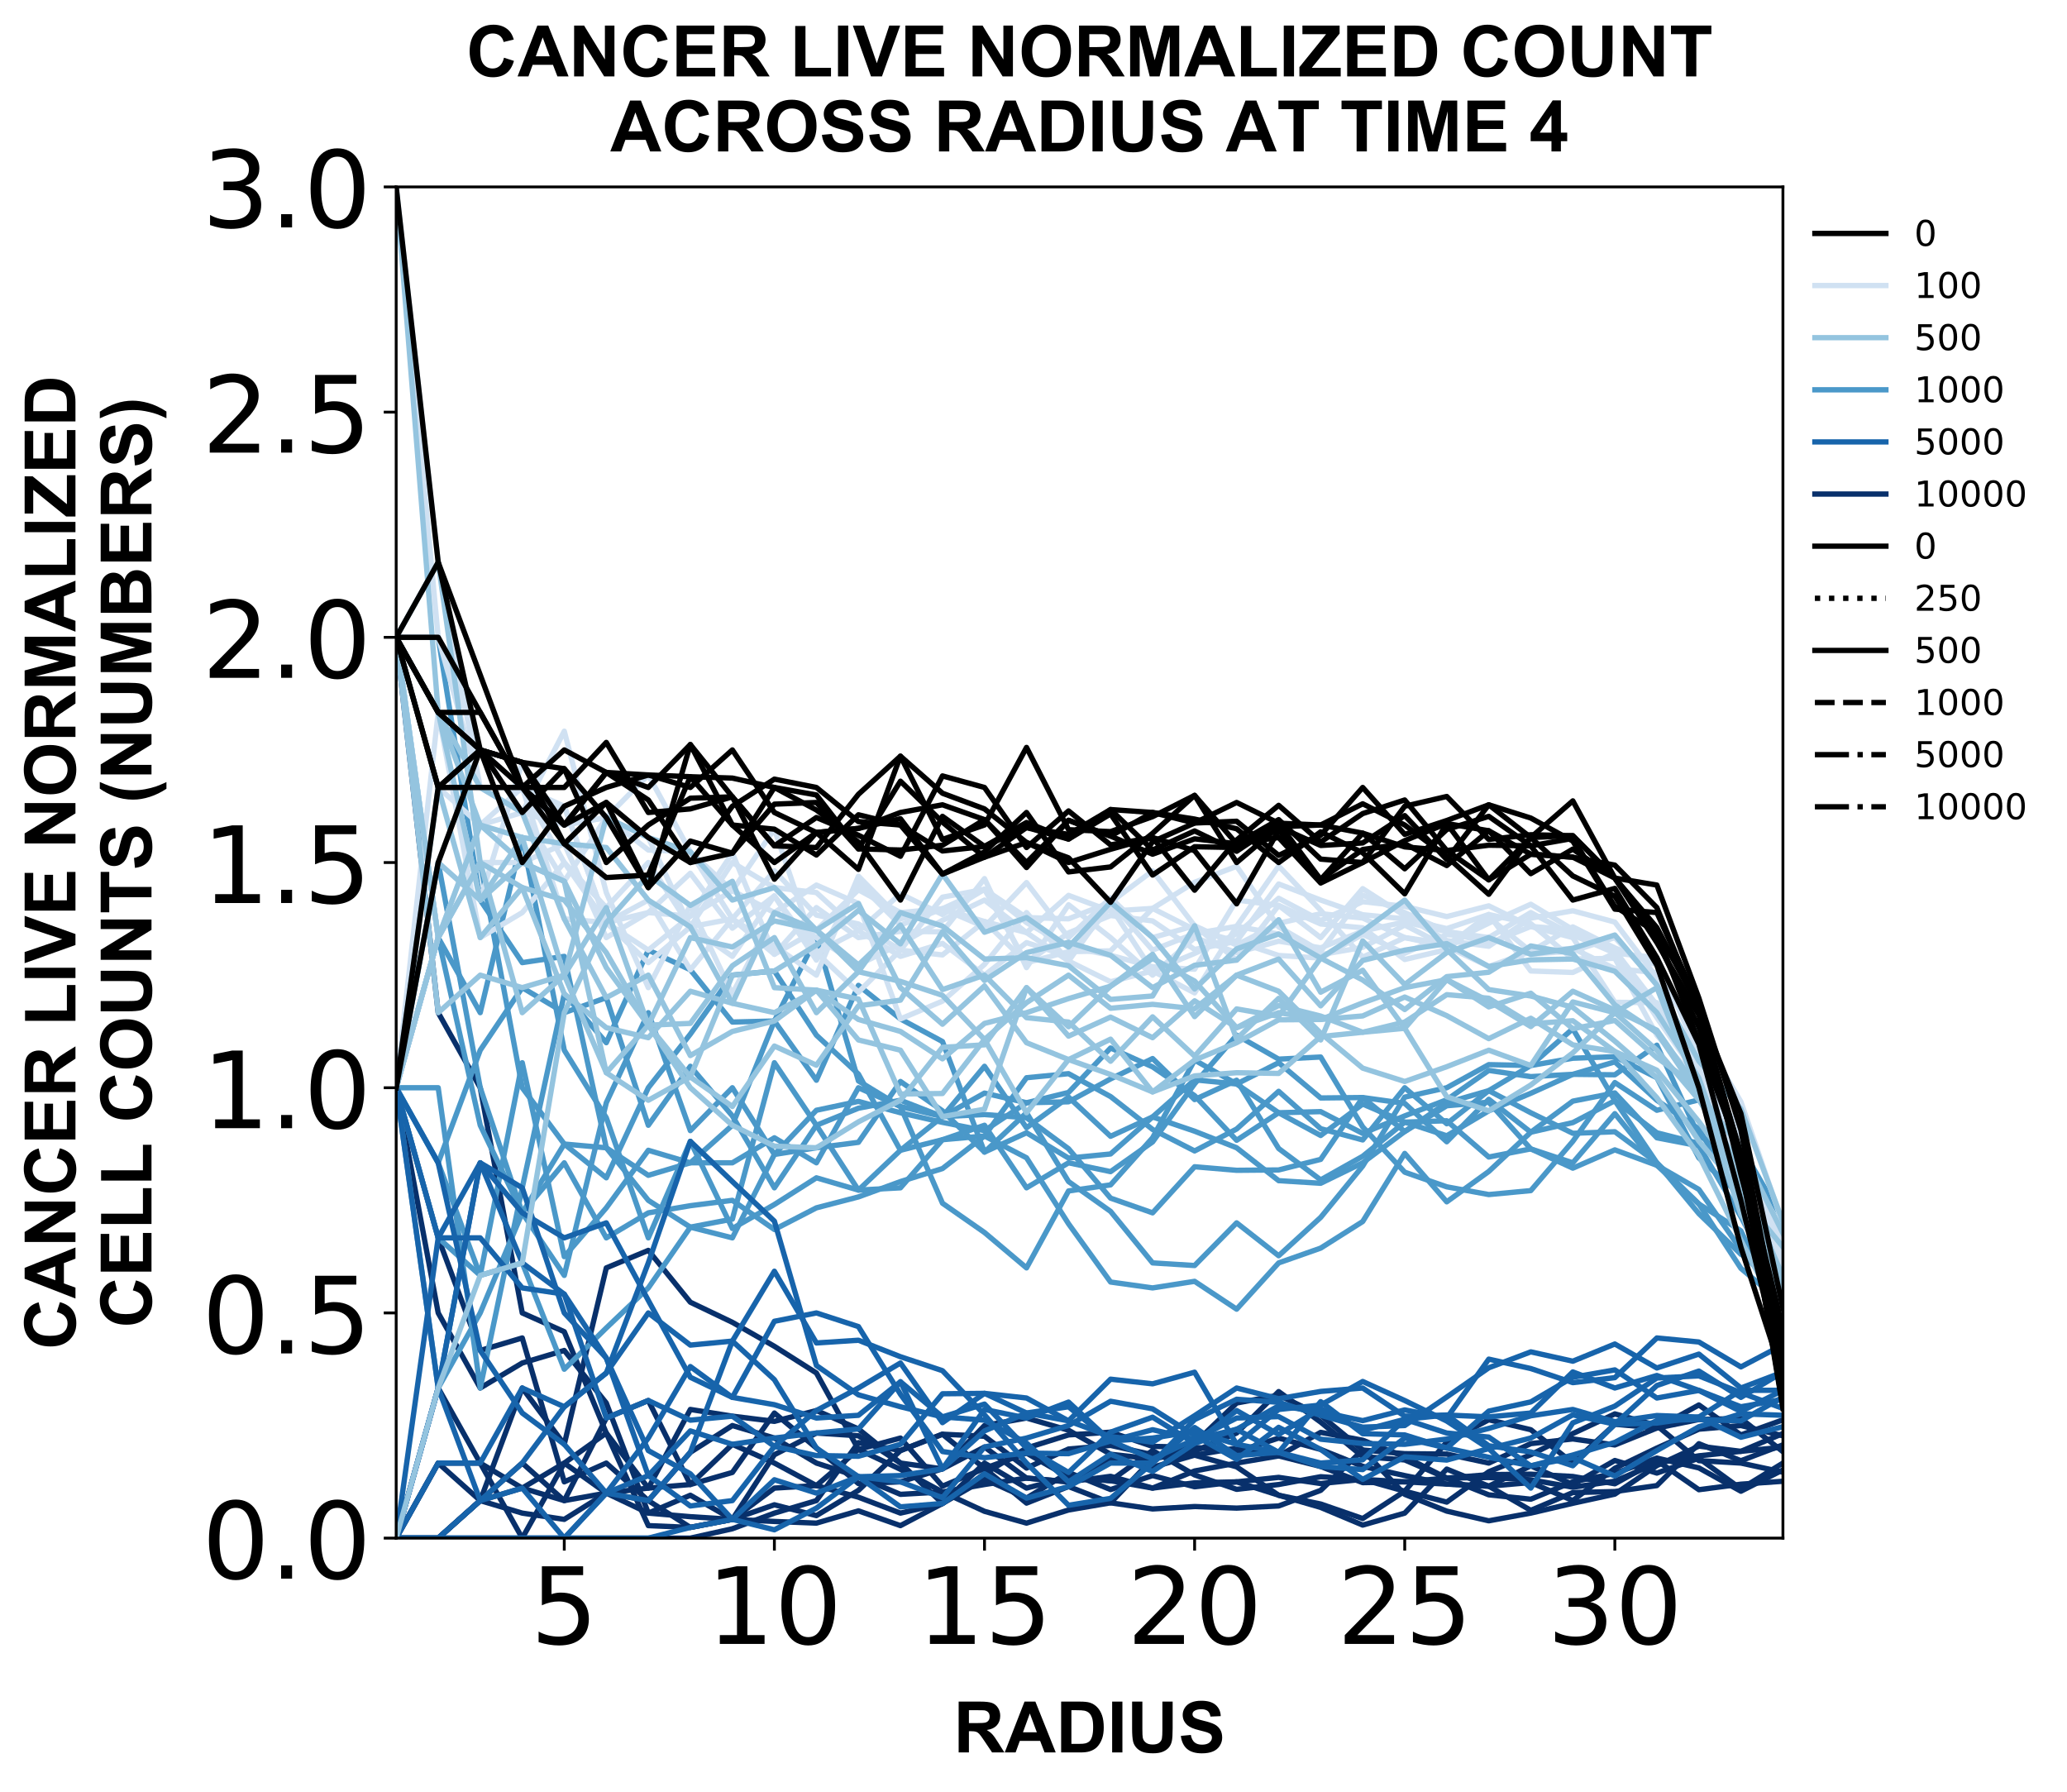 <?xml version="1.0" encoding="utf-8" standalone="no"?>
<!DOCTYPE svg PUBLIC "-//W3C//DTD SVG 1.1//EN"
  "http://www.w3.org/Graphics/SVG/1.1/DTD/svg11.dtd">
<!-- Created with matplotlib (https://matplotlib.org/) -->
<svg height="504.658pt" version="1.1" viewBox="0 0 582.202 504.658" width="582.202pt" xmlns="http://www.w3.org/2000/svg" xmlns:xlink="http://www.w3.org/1999/xlink">
 <defs>
  <style type="text/css">
*{stroke-linecap:butt;stroke-linejoin:round;}
  </style>
 </defs>
 <g id="figure_1">
  <g id="patch_1">
   <path d="M 0 504.658 
L 582.202 504.658 
L 582.202 -0 
L 0 -0 
z
" style="fill:#ffffff;"/>
  </g>
  <g id="axes_1">
   <g id="patch_2">
    <path d="M 111.59 433.161 
L 502.19 433.161 
L 502.19 52.641 
L 111.59 52.641 
z
" style="fill:#ffffff;"/>
   </g>
   <g id="matplotlib.axis_1">
    <g id="xtick_1">
     <g id="line2d_1">
      <defs>
       <path d="M 0 0 
L 0 3.5 
" id="m2e6961a403" style="stroke:#000000;stroke-width:0.8;"/>
      </defs>
      <g>
       <use style="stroke:#000000;stroke-width:0.8;" x="158.935" xlink:href="#m2e6961a403" y="433.161"/>
      </g>
     </g>
     <g id="text_1">
      <!-- 5 -->
      <defs>
       <path d="M 10.797 72.906 
L 49.516 72.906 
L 49.516 64.594 
L 19.828 64.594 
L 19.828 46.734 
Q 21.969 47.469 24.109 47.828 
Q 26.266 48.188 28.422 48.188 
Q 40.625 48.188 47.75 41.5 
Q 54.891 34.812 54.891 23.391 
Q 54.891 11.625 47.562 5.094 
Q 40.234 -1.422 26.906 -1.422 
Q 22.312 -1.422 17.547 -0.641 
Q 12.797 0.141 7.719 1.703 
L 7.719 11.625 
Q 12.109 9.234 16.797 8.062 
Q 21.484 6.891 26.703 6.891 
Q 35.156 6.891 40.078 11.328 
Q 45.016 15.766 45.016 23.391 
Q 45.016 31 40.078 35.438 
Q 35.156 39.891 26.703 39.891 
Q 22.75 39.891 18.812 39.016 
Q 14.891 38.141 10.797 36.281 
z
" id="DejaVuSans-53"/>
      </defs>
      <g transform="translate(149.392 462.957)scale(0.3 -0.3)">
       <use xlink:href="#DejaVuSans-53"/>
      </g>
     </g>
    </g>
    <g id="xtick_2">
     <g id="line2d_2">
      <g>
       <use style="stroke:#000000;stroke-width:0.8;" x="218.117" xlink:href="#m2e6961a403" y="433.161"/>
      </g>
     </g>
     <g id="text_2">
      <!-- 10 -->
      <defs>
       <path d="M 12.406 8.297 
L 28.516 8.297 
L 28.516 63.922 
L 10.984 60.406 
L 10.984 69.391 
L 28.422 72.906 
L 38.281 72.906 
L 38.281 8.297 
L 54.391 8.297 
L 54.391 0 
L 12.406 0 
z
" id="DejaVuSans-49"/>
       <path d="M 31.781 66.406 
Q 24.172 66.406 20.328 58.906 
Q 16.5 51.422 16.5 36.375 
Q 16.5 21.391 20.328 13.891 
Q 24.172 6.391 31.781 6.391 
Q 39.453 6.391 43.281 13.891 
Q 47.125 21.391 47.125 36.375 
Q 47.125 51.422 43.281 58.906 
Q 39.453 66.406 31.781 66.406 
z
M 31.781 74.219 
Q 44.047 74.219 50.516 64.516 
Q 56.984 54.828 56.984 36.375 
Q 56.984 17.969 50.516 8.266 
Q 44.047 -1.422 31.781 -1.422 
Q 19.531 -1.422 13.062 8.266 
Q 6.594 17.969 6.594 36.375 
Q 6.594 54.828 13.062 64.516 
Q 19.531 74.219 31.781 74.219 
z
" id="DejaVuSans-48"/>
      </defs>
      <g transform="translate(199.03 462.957)scale(0.3 -0.3)">
       <use xlink:href="#DejaVuSans-49"/>
       <use x="63.623" xlink:href="#DejaVuSans-48"/>
      </g>
     </g>
    </g>
    <g id="xtick_3">
     <g id="line2d_3">
      <g>
       <use style="stroke:#000000;stroke-width:0.8;" x="277.299" xlink:href="#m2e6961a403" y="433.161"/>
      </g>
     </g>
     <g id="text_3">
      <!-- 15 -->
      <g transform="translate(258.212 462.957)scale(0.3 -0.3)">
       <use xlink:href="#DejaVuSans-49"/>
       <use x="63.623" xlink:href="#DejaVuSans-53"/>
      </g>
     </g>
    </g>
    <g id="xtick_4">
     <g id="line2d_4">
      <g>
       <use style="stroke:#000000;stroke-width:0.8;" x="336.481" xlink:href="#m2e6961a403" y="433.161"/>
      </g>
     </g>
     <g id="text_4">
      <!-- 20 -->
      <defs>
       <path d="M 19.188 8.297 
L 53.609 8.297 
L 53.609 0 
L 7.328 0 
L 7.328 8.297 
Q 12.938 14.109 22.625 23.891 
Q 32.328 33.688 34.812 36.531 
Q 39.547 41.844 41.422 45.531 
Q 43.312 49.219 43.312 52.781 
Q 43.312 58.594 39.234 62.25 
Q 35.156 65.922 28.609 65.922 
Q 23.969 65.922 18.812 64.312 
Q 13.672 62.703 7.812 59.422 
L 7.812 69.391 
Q 13.766 71.781 18.938 73 
Q 24.125 74.219 28.422 74.219 
Q 39.75 74.219 46.484 68.547 
Q 53.219 62.891 53.219 53.422 
Q 53.219 48.922 51.531 44.891 
Q 49.859 40.875 45.406 35.406 
Q 44.188 33.984 37.641 27.219 
Q 31.109 20.453 19.188 8.297 
z
" id="DejaVuSans-50"/>
      </defs>
      <g transform="translate(317.393 462.957)scale(0.3 -0.3)">
       <use xlink:href="#DejaVuSans-50"/>
       <use x="63.623" xlink:href="#DejaVuSans-48"/>
      </g>
     </g>
    </g>
    <g id="xtick_5">
     <g id="line2d_5">
      <g>
       <use style="stroke:#000000;stroke-width:0.8;" x="395.663" xlink:href="#m2e6961a403" y="433.161"/>
      </g>
     </g>
     <g id="text_5">
      <!-- 25 -->
      <g transform="translate(376.575 462.957)scale(0.3 -0.3)">
       <use xlink:href="#DejaVuSans-50"/>
       <use x="63.623" xlink:href="#DejaVuSans-53"/>
      </g>
     </g>
    </g>
    <g id="xtick_6">
     <g id="line2d_6">
      <g>
       <use style="stroke:#000000;stroke-width:0.8;" x="454.845" xlink:href="#m2e6961a403" y="433.161"/>
      </g>
     </g>
     <g id="text_6">
      <!-- 30 -->
      <defs>
       <path d="M 40.578 39.312 
Q 47.656 37.797 51.625 33 
Q 55.609 28.219 55.609 21.188 
Q 55.609 10.406 48.188 4.484 
Q 40.766 -1.422 27.094 -1.422 
Q 22.516 -1.422 17.656 -0.516 
Q 12.797 0.391 7.625 2.203 
L 7.625 11.719 
Q 11.719 9.328 16.594 8.109 
Q 21.484 6.891 26.812 6.891 
Q 36.078 6.891 40.938 10.547 
Q 45.797 14.203 45.797 21.188 
Q 45.797 27.641 41.281 31.266 
Q 36.766 34.906 28.719 34.906 
L 20.219 34.906 
L 20.219 43.016 
L 29.109 43.016 
Q 36.375 43.016 40.234 45.922 
Q 44.094 48.828 44.094 54.297 
Q 44.094 59.906 40.109 62.906 
Q 36.141 65.922 28.719 65.922 
Q 24.656 65.922 20.016 65.031 
Q 15.375 64.156 9.812 62.312 
L 9.812 71.094 
Q 15.438 72.656 20.344 73.438 
Q 25.25 74.219 29.594 74.219 
Q 40.828 74.219 47.359 69.109 
Q 53.906 64.016 53.906 55.328 
Q 53.906 49.266 50.438 45.094 
Q 46.969 40.922 40.578 39.312 
z
" id="DejaVuSans-51"/>
      </defs>
      <g transform="translate(435.757 462.957)scale(0.3 -0.3)">
       <use xlink:href="#DejaVuSans-51"/>
       <use x="63.623" xlink:href="#DejaVuSans-48"/>
      </g>
     </g>
    </g>
    <g id="text_7">
     <!-- RADIUS -->
     <defs>
      <path d="M 7.328 0 
L 7.328 71.578 
L 37.75 71.578 
Q 49.219 71.578 54.422 69.641 
Q 59.625 67.719 62.75 62.781 
Q 65.875 57.859 65.875 51.516 
Q 65.875 43.453 61.125 38.203 
Q 56.391 32.953 46.969 31.594 
Q 51.656 28.859 54.703 25.578 
Q 57.766 22.312 62.938 13.969 
L 71.688 0 
L 54.391 0 
L 43.953 15.578 
Q 38.375 23.922 36.328 26.094 
Q 34.281 28.266 31.984 29.078 
Q 29.688 29.891 24.703 29.891 
L 21.781 29.891 
L 21.781 0 
z
M 21.781 41.312 
L 32.469 41.312 
Q 42.875 41.312 45.453 42.188 
Q 48.047 43.062 49.516 45.203 
Q 50.984 47.359 50.984 50.594 
Q 50.984 54.203 49.047 56.422 
Q 47.125 58.641 43.609 59.234 
Q 41.844 59.469 33.062 59.469 
L 21.781 59.469 
z
" id="Arial-BoldMT-82"/>
      <path d="M 71.828 0 
L 56.109 0 
L 49.859 16.266 
L 21.234 16.266 
L 15.328 0 
L 0 0 
L 27.875 71.578 
L 43.172 71.578 
z
M 45.219 28.328 
L 35.359 54.891 
L 25.688 28.328 
z
" id="Arial-BoldMT-65"/>
      <path d="M 7.234 71.578 
L 33.641 71.578 
Q 42.578 71.578 47.266 70.219 
Q 53.562 68.359 58.047 63.625 
Q 62.547 58.891 64.891 52.031 
Q 67.234 45.172 67.234 35.109 
Q 67.234 26.266 65.047 19.875 
Q 62.359 12.062 57.375 7.234 
Q 53.609 3.562 47.219 1.516 
Q 42.438 0 34.422 0 
L 7.234 0 
z
M 21.688 59.469 
L 21.688 12.062 
L 32.469 12.062 
Q 38.531 12.062 41.219 12.75 
Q 44.734 13.625 47.047 15.719 
Q 49.359 17.828 50.828 22.625 
Q 52.297 27.438 52.297 35.75 
Q 52.297 44.047 50.828 48.484 
Q 49.359 52.938 46.719 55.422 
Q 44.094 57.906 40.047 58.797 
Q 37.016 59.469 28.172 59.469 
z
" id="Arial-BoldMT-68"/>
      <path d="M 6.844 0 
L 6.844 71.578 
L 21.297 71.578 
L 21.297 0 
z
" id="Arial-BoldMT-73"/>
      <path d="M 7.172 71.578 
L 21.625 71.578 
L 21.625 32.812 
Q 21.625 23.578 22.172 20.844 
Q 23.094 16.453 26.578 13.797 
Q 30.078 11.141 36.141 11.141 
Q 42.281 11.141 45.406 13.641 
Q 48.531 16.156 49.172 19.812 
Q 49.812 23.484 49.812 31.984 
L 49.812 71.578 
L 64.266 71.578 
L 64.266 33.984 
Q 64.266 21.094 63.094 15.766 
Q 61.922 10.453 58.766 6.781 
Q 55.609 3.125 50.328 0.953 
Q 45.062 -1.219 36.578 -1.219 
Q 26.312 -1.219 21.016 1.141 
Q 15.719 3.516 12.641 7.297 
Q 9.578 11.078 8.594 15.234 
Q 7.172 21.391 7.172 33.406 
z
" id="Arial-BoldMT-85"/>
      <path d="M 3.609 23.297 
L 17.672 24.656 
Q 18.953 17.578 22.828 14.25 
Q 26.703 10.938 33.297 10.938 
Q 40.281 10.938 43.812 13.891 
Q 47.359 16.844 47.359 20.797 
Q 47.359 23.344 45.875 25.125 
Q 44.391 26.906 40.672 28.219 
Q 38.141 29.109 29.109 31.344 
Q 17.484 34.234 12.797 38.422 
Q 6.203 44.344 6.203 52.828 
Q 6.203 58.297 9.297 63.062 
Q 12.406 67.828 18.234 70.312 
Q 24.078 72.797 32.328 72.797 
Q 45.797 72.797 52.609 66.891 
Q 59.422 60.984 59.766 51.125 
L 45.312 50.484 
Q 44.391 56 41.328 58.422 
Q 38.281 60.844 32.172 60.844 
Q 25.875 60.844 22.312 58.25 
Q 20.016 56.594 20.016 53.812 
Q 20.016 51.266 22.172 49.469 
Q 24.906 47.172 35.453 44.672 
Q 46 42.188 51.047 39.516 
Q 56.109 36.859 58.953 32.25 
Q 61.812 27.641 61.812 20.844 
Q 61.812 14.703 58.391 9.328 
Q 54.984 3.953 48.734 1.344 
Q 42.484 -1.266 33.156 -1.266 
Q 19.578 -1.266 12.297 5 
Q 5.031 11.281 3.609 23.297 
z
" id="Arial-BoldMT-83"/>
     </defs>
     <g transform="translate(268.554 493.511)scale(0.2 -0.2)">
      <use xlink:href="#Arial-BoldMT-82"/>
      <use x="72.217" xlink:href="#Arial-BoldMT-65"/>
      <use x="144.434" xlink:href="#Arial-BoldMT-68"/>
      <use x="216.65" xlink:href="#Arial-BoldMT-73"/>
      <use x="244.434" xlink:href="#Arial-BoldMT-85"/>
      <use x="316.65" xlink:href="#Arial-BoldMT-83"/>
     </g>
    </g>
   </g>
   <g id="matplotlib.axis_2">
    <g id="ytick_1">
     <g id="line2d_7">
      <defs>
       <path d="M 0 0 
L -3.5 0 
" id="mb76771d7ea" style="stroke:#000000;stroke-width:0.8;"/>
      </defs>
      <g>
       <use style="stroke:#000000;stroke-width:0.8;" x="111.59" xlink:href="#mb76771d7ea" y="433.161"/>
      </g>
     </g>
     <g id="text_8">
      <!-- 0.0 -->
      <defs>
       <path d="M 10.688 12.406 
L 21 12.406 
L 21 0 
L 10.688 0 
z
" id="DejaVuSans-46"/>
      </defs>
      <g transform="translate(56.881 444.559)scale(0.3 -0.3)">
       <use xlink:href="#DejaVuSans-48"/>
       <use x="63.623" xlink:href="#DejaVuSans-46"/>
       <use x="95.41" xlink:href="#DejaVuSans-48"/>
      </g>
     </g>
    </g>
    <g id="ytick_2">
     <g id="line2d_8">
      <g>
       <use style="stroke:#000000;stroke-width:0.8;" x="111.59" xlink:href="#mb76771d7ea" y="369.741"/>
      </g>
     </g>
     <g id="text_9">
      <!-- 0.5 -->
      <g transform="translate(56.881 381.139)scale(0.3 -0.3)">
       <use xlink:href="#DejaVuSans-48"/>
       <use x="63.623" xlink:href="#DejaVuSans-46"/>
       <use x="95.41" xlink:href="#DejaVuSans-53"/>
      </g>
     </g>
    </g>
    <g id="ytick_3">
     <g id="line2d_9">
      <g>
       <use style="stroke:#000000;stroke-width:0.8;" x="111.59" xlink:href="#mb76771d7ea" y="306.321"/>
      </g>
     </g>
     <g id="text_10">
      <!-- 1.0 -->
      <g transform="translate(56.881 317.719)scale(0.3 -0.3)">
       <use xlink:href="#DejaVuSans-49"/>
       <use x="63.623" xlink:href="#DejaVuSans-46"/>
       <use x="95.41" xlink:href="#DejaVuSans-48"/>
      </g>
     </g>
    </g>
    <g id="ytick_4">
     <g id="line2d_10">
      <g>
       <use style="stroke:#000000;stroke-width:0.8;" x="111.59" xlink:href="#mb76771d7ea" y="242.901"/>
      </g>
     </g>
     <g id="text_11">
      <!-- 1.5 -->
      <g transform="translate(56.881 254.299)scale(0.3 -0.3)">
       <use xlink:href="#DejaVuSans-49"/>
       <use x="63.623" xlink:href="#DejaVuSans-46"/>
       <use x="95.41" xlink:href="#DejaVuSans-53"/>
      </g>
     </g>
    </g>
    <g id="ytick_5">
     <g id="line2d_11">
      <g>
       <use style="stroke:#000000;stroke-width:0.8;" x="111.59" xlink:href="#mb76771d7ea" y="179.481"/>
      </g>
     </g>
     <g id="text_12">
      <!-- 2.0 -->
      <g transform="translate(56.881 190.879)scale(0.3 -0.3)">
       <use xlink:href="#DejaVuSans-50"/>
       <use x="63.623" xlink:href="#DejaVuSans-46"/>
       <use x="95.41" xlink:href="#DejaVuSans-48"/>
      </g>
     </g>
    </g>
    <g id="ytick_6">
     <g id="line2d_12">
      <g>
       <use style="stroke:#000000;stroke-width:0.8;" x="111.59" xlink:href="#mb76771d7ea" y="116.061"/>
      </g>
     </g>
     <g id="text_13">
      <!-- 2.5 -->
      <g transform="translate(56.881 127.459)scale(0.3 -0.3)">
       <use xlink:href="#DejaVuSans-50"/>
       <use x="63.623" xlink:href="#DejaVuSans-46"/>
       <use x="95.41" xlink:href="#DejaVuSans-53"/>
      </g>
     </g>
    </g>
    <g id="ytick_7">
     <g id="line2d_13">
      <g>
       <use style="stroke:#000000;stroke-width:0.8;" x="111.59" xlink:href="#mb76771d7ea" y="52.641"/>
      </g>
     </g>
     <g id="text_14">
      <!-- 3.0 -->
      <g transform="translate(56.881 64.039)scale(0.3 -0.3)">
       <use xlink:href="#DejaVuSans-51"/>
       <use x="63.623" xlink:href="#DejaVuSans-46"/>
       <use x="95.41" xlink:href="#DejaVuSans-48"/>
      </g>
     </g>
    </g>
    <g id="text_15">
     <!-- CANCER LIVE NORMALIZED -->
     <defs>
      <path d="M 53.078 26.312 
L 67.094 21.875 
Q 63.875 10.156 56.375 4.469 
Q 48.875 -1.219 37.359 -1.219 
Q 23.094 -1.219 13.906 8.516 
Q 4.734 18.266 4.734 35.156 
Q 4.734 53.031 13.953 62.906 
Q 23.188 72.797 38.234 72.797 
Q 51.375 72.797 59.578 65.047 
Q 64.453 60.453 66.891 51.859 
L 52.594 48.438 
Q 51.312 54 47.281 57.219 
Q 43.266 60.453 37.5 60.453 
Q 29.547 60.453 24.578 54.734 
Q 19.625 49.031 19.625 36.234 
Q 19.625 22.656 24.5 16.891 
Q 29.391 11.141 37.203 11.141 
Q 42.969 11.141 47.109 14.797 
Q 51.266 18.453 53.078 26.312 
z
" id="Arial-BoldMT-67"/>
      <path d="M 7.422 0 
L 7.422 71.578 
L 21.484 71.578 
L 50.781 23.781 
L 50.781 71.578 
L 64.203 71.578 
L 64.203 0 
L 49.703 0 
L 20.844 46.688 
L 20.844 0 
z
" id="Arial-BoldMT-78"/>
      <path d="M 7.281 0 
L 7.281 71.578 
L 60.359 71.578 
L 60.359 59.469 
L 21.734 59.469 
L 21.734 43.609 
L 57.672 43.609 
L 57.672 31.547 
L 21.734 31.547 
L 21.734 12.062 
L 61.719 12.062 
L 61.719 0 
z
" id="Arial-BoldMT-69"/>
      <path id="Arial-BoldMT-32"/>
      <path d="M 7.672 0 
L 7.672 71 
L 22.125 71 
L 22.125 12.062 
L 58.062 12.062 
L 58.062 0 
z
" id="Arial-BoldMT-76"/>
      <path d="M 25.531 0 
L -0.047 71.578 
L 15.625 71.578 
L 33.734 18.609 
L 51.266 71.578 
L 66.609 71.578 
L 40.969 0 
z
" id="Arial-BoldMT-86"/>
      <path d="M 4.344 35.359 
Q 4.344 46.297 7.625 53.719 
Q 10.062 59.188 14.281 63.531 
Q 18.5 67.875 23.531 69.969 
Q 30.219 72.797 38.969 72.797 
Q 54.781 72.797 64.281 62.984 
Q 73.781 53.172 73.781 35.688 
Q 73.781 18.359 64.359 8.562 
Q 54.938 -1.219 39.156 -1.219 
Q 23.188 -1.219 13.766 8.516 
Q 4.344 18.266 4.344 35.359 
z
M 19.234 35.844 
Q 19.234 23.688 24.844 17.406 
Q 30.469 11.141 39.109 11.141 
Q 47.75 11.141 53.297 17.359 
Q 58.844 23.578 58.844 36.031 
Q 58.844 48.344 53.438 54.391 
Q 48.047 60.453 39.109 60.453 
Q 30.172 60.453 24.703 54.312 
Q 19.234 48.188 19.234 35.844 
z
" id="Arial-BoldMT-79"/>
      <path d="M 7.078 0 
L 7.078 71.578 
L 28.719 71.578 
L 41.703 22.75 
L 54.547 71.578 
L 76.219 71.578 
L 76.219 0 
L 62.797 0 
L 62.797 56.344 
L 48.578 0 
L 34.672 0 
L 20.516 56.344 
L 20.516 0 
z
" id="Arial-BoldMT-77"/>
      <path d="M 1.078 0 
L 1.078 13.031 
L 38.672 59.469 
L 5.328 59.469 
L 5.328 71.578 
L 57.719 71.578 
L 57.719 60.359 
L 18.5 12.062 
L 59.234 12.062 
L 59.234 0 
z
" id="Arial-BoldMT-90"/>
     </defs>
     <g transform="translate(21.253 380.123)rotate(-90)scale(0.2 -0.2)">
      <use xlink:href="#Arial-BoldMT-67"/>
      <use x="72.217" xlink:href="#Arial-BoldMT-65"/>
      <use x="144.434" xlink:href="#Arial-BoldMT-78"/>
      <use x="216.65" xlink:href="#Arial-BoldMT-67"/>
      <use x="288.867" xlink:href="#Arial-BoldMT-69"/>
      <use x="355.566" xlink:href="#Arial-BoldMT-82"/>
      <use x="427.783" xlink:href="#Arial-BoldMT-32"/>
      <use x="455.566" xlink:href="#Arial-BoldMT-76"/>
      <use x="516.65" xlink:href="#Arial-BoldMT-73"/>
      <use x="544.434" xlink:href="#Arial-BoldMT-86"/>
      <use x="611.133" xlink:href="#Arial-BoldMT-69"/>
      <use x="677.832" xlink:href="#Arial-BoldMT-32"/>
      <use x="705.615" xlink:href="#Arial-BoldMT-78"/>
      <use x="777.832" xlink:href="#Arial-BoldMT-79"/>
      <use x="855.615" xlink:href="#Arial-BoldMT-82"/>
      <use x="927.832" xlink:href="#Arial-BoldMT-77"/>
      <use x="1011.133" xlink:href="#Arial-BoldMT-65"/>
      <use x="1083.35" xlink:href="#Arial-BoldMT-76"/>
      <use x="1144.434" xlink:href="#Arial-BoldMT-73"/>
      <use x="1172.217" xlink:href="#Arial-BoldMT-90"/>
      <use x="1233.301" xlink:href="#Arial-BoldMT-69"/>
      <use x="1300" xlink:href="#Arial-BoldMT-68"/>
     </g>
     <!-- CELL COUNTS (NUMBERS) -->
     <defs>
      <path d="M 23.391 0 
L 23.391 59.469 
L 2.156 59.469 
L 2.156 71.578 
L 59.031 71.578 
L 59.031 59.469 
L 37.844 59.469 
L 37.844 0 
z
" id="Arial-BoldMT-84"/>
      <path d="M 29.938 -21.047 
L 20.516 -21.047 
Q 13.031 -9.766 9.125 2.391 
Q 5.219 14.547 5.219 25.922 
Q 5.219 40.047 10.062 52.641 
Q 14.266 63.578 20.703 72.797 
L 30.078 72.797 
Q 23.391 58.016 20.875 47.625 
Q 18.359 37.25 18.359 25.641 
Q 18.359 17.625 19.844 9.219 
Q 21.344 0.828 23.922 -6.734 
Q 25.641 -11.719 29.938 -21.047 
z
" id="Arial-BoldMT-40"/>
      <path d="M 7.328 71.578 
L 35.938 71.578 
Q 44.438 71.578 48.609 70.875 
Q 52.781 70.172 56.078 67.922 
Q 59.375 65.672 61.562 61.938 
Q 63.766 58.203 63.766 53.562 
Q 63.766 48.531 61.047 44.328 
Q 58.344 40.141 53.719 38.031 
Q 60.25 36.141 63.766 31.547 
Q 67.281 26.953 67.281 20.75 
Q 67.281 15.875 65.016 11.25 
Q 62.75 6.641 58.812 3.875 
Q 54.891 1.125 49.125 0.484 
Q 45.516 0.094 31.688 0 
L 7.328 0 
z
M 21.781 59.672 
L 21.781 43.109 
L 31.25 43.109 
Q 39.703 43.109 41.75 43.359 
Q 45.453 43.797 47.578 45.922 
Q 49.703 48.047 49.703 51.516 
Q 49.703 54.828 47.875 56.906 
Q 46.047 58.984 42.438 59.422 
Q 40.281 59.672 30.078 59.672 
z
M 21.781 31.203 
L 21.781 12.062 
L 35.156 12.062 
Q 42.969 12.062 45.062 12.5 
Q 48.297 13.094 50.312 15.359 
Q 52.344 17.625 52.344 21.438 
Q 52.344 24.656 50.781 26.906 
Q 49.219 29.156 46.266 30.172 
Q 43.312 31.203 33.453 31.203 
z
" id="Arial-BoldMT-66"/>
      <path d="M 3.375 -21.047 
Q 7.422 -12.359 9.078 -7.719 
Q 10.75 -3.078 12.156 2.969 
Q 13.578 9.031 14.25 14.469 
Q 14.938 19.922 14.938 25.641 
Q 14.938 37.25 12.453 47.625 
Q 9.969 58.016 3.266 72.797 
L 12.594 72.797 
Q 19.969 62.312 24.047 50.531 
Q 28.125 38.766 28.125 26.656 
Q 28.125 16.453 24.906 4.781 
Q 21.234 -8.297 12.844 -21.047 
z
" id="Arial-BoldMT-41"/>
     </defs>
     <g transform="translate(42.671 374.003)rotate(-90)scale(0.2 -0.2)">
      <use xlink:href="#Arial-BoldMT-67"/>
      <use x="72.217" xlink:href="#Arial-BoldMT-69"/>
      <use x="138.916" xlink:href="#Arial-BoldMT-76"/>
      <use x="200" xlink:href="#Arial-BoldMT-76"/>
      <use x="261.068" xlink:href="#Arial-BoldMT-32"/>
      <use x="288.852" xlink:href="#Arial-BoldMT-67"/>
      <use x="361.068" xlink:href="#Arial-BoldMT-79"/>
      <use x="438.852" xlink:href="#Arial-BoldMT-85"/>
      <use x="511.068" xlink:href="#Arial-BoldMT-78"/>
      <use x="583.285" xlink:href="#Arial-BoldMT-84"/>
      <use x="644.369" xlink:href="#Arial-BoldMT-83"/>
      <use x="711.068" xlink:href="#Arial-BoldMT-32"/>
      <use x="738.852" xlink:href="#Arial-BoldMT-40"/>
      <use x="772.152" xlink:href="#Arial-BoldMT-78"/>
      <use x="844.369" xlink:href="#Arial-BoldMT-85"/>
      <use x="916.586" xlink:href="#Arial-BoldMT-77"/>
      <use x="999.887" xlink:href="#Arial-BoldMT-66"/>
      <use x="1072.104" xlink:href="#Arial-BoldMT-69"/>
      <use x="1138.803" xlink:href="#Arial-BoldMT-82"/>
      <use x="1211.02" xlink:href="#Arial-BoldMT-83"/>
      <use x="1277.719" xlink:href="#Arial-BoldMT-41"/>
     </g>
    </g>
   </g>
   <g id="line2d_14">
    <path clip-path="url(#p4997ce4bf9)" d="M 111.59 433.161 
L 123.426 433.161 
L 135.263 433.161 
L 147.099 433.161 
L 158.935 412.021 
L 170.772 420.477 
L 182.608 419.068 
L 194.445 396.921 
L 206.281 398.809 
L 218.117 400.277 
L 229.954 397.223 
L 241.79 402.412 
L 253.626 412.021 
L 265.463 423.404 
L 277.299 412.021 
L 289.135 419.068 
L 300.972 415.985 
L 312.808 416.995 
L 324.645 419.068 
L 336.481 417.584 
L 348.317 417.306 
L 360.154 421.081 
L 371.99 423.552 
L 383.826 427.646 
L 395.663 419.949 
L 407.499 406.102 
L 419.335 399.825 
L 431.172 402.626 
L 443.008 412.021 
L 454.845 401.087 
L 466.681 402.156 
L 478.517 395.655 
L 490.354 404.094 
L 502.19 399.85 
" style="fill:none;stroke:#08306b;stroke-linecap:square;stroke-width:1.5;"/>
   </g>
   <g id="line2d_15">
    <path clip-path="url(#p4997ce4bf9)" d="M 111.59 433.161 
L 123.426 433.161 
L 135.263 422.591 
L 147.099 419.068 
L 158.935 422.591 
L 170.772 399.337 
L 182.608 394.405 
L 194.445 418.061 
L 206.281 406.736 
L 218.117 412.021 
L 229.954 418.363 
L 241.79 421.63 
L 253.626 426.115 
L 265.463 423.404 
L 277.299 416.551 
L 289.135 421.887 
L 300.972 414.664 
L 312.808 419.482 
L 324.645 415.545 
L 336.481 418.697 
L 348.317 417.306 
L 360.154 416.048 
L 371.99 417.787 
L 383.826 416.617 
L 395.663 417.306 
L 407.499 416.249 
L 419.335 416.087 
L 431.172 416.719 
L 443.008 418.816 
L 454.845 417.124 
L 466.681 412.021 
L 478.517 409.975 
L 490.354 408.718 
L 502.19 407.537 
" style="fill:none;stroke:#08306b;stroke-linecap:square;stroke-width:1.5;"/>
   </g>
   <g id="line2d_16">
    <path clip-path="url(#p4997ce4bf9)" d="M 111.59 179.481 
L 123.426 285.181 
L 135.263 306.321 
L 147.099 369.741 
L 158.935 375.026 
L 170.772 403.565 
L 182.608 429.638 
L 194.445 430.141 
L 206.281 427.876 
L 218.117 419.068 
L 229.954 418.363 
L 241.79 408.178 
L 253.626 413.783 
L 265.463 420.152 
L 277.299 418.061 
L 289.135 416.249 
L 300.972 417.306 
L 312.808 415.752 
L 324.645 419.068 
L 336.481 414.247 
L 348.317 412.021 
L 360.154 410.008 
L 371.99 412.982 
L 383.826 417.536 
L 395.663 417.306 
L 407.499 417.94 
L 419.335 418.526 
L 431.172 425.332 
L 443.008 420.326 
L 454.845 420.04 
L 466.681 418.363 
L 478.517 406.566 
L 490.354 411.361 
L 502.19 406.896 
" style="fill:none;stroke:#08306b;stroke-linecap:square;stroke-width:1.5;"/>
   </g>
   <g id="line2d_17">
    <path clip-path="url(#p4997ce4bf9)" d="M 111.59 433.161 
L 123.426 433.161 
L 135.263 422.591 
L 147.099 412.021 
L 158.935 422.591 
L 170.772 420.477 
L 182.608 426.115 
L 194.445 427.121 
L 206.281 427.876 
L 218.117 409.672 
L 229.954 403.565 
L 241.79 404.334 
L 253.626 412.021 
L 265.463 413.647 
L 277.299 401.451 
L 289.135 399.337 
L 300.972 402.772 
L 312.808 409.534 
L 324.645 410.847 
L 336.481 408.683 
L 348.317 403.565 
L 360.154 391.888 
L 371.99 400.49 
L 383.826 410.183 
L 395.663 411.14 
L 407.499 416.249 
L 419.335 415.274 
L 431.172 415.153 
L 443.008 415.796 
L 454.845 417.853 
L 466.681 411.317 
L 478.517 419.523 
L 490.354 417.967 
L 502.19 417.146 
" style="fill:none;stroke:#08306b;stroke-linecap:square;stroke-width:1.5;"/>
   </g>
   <g id="line2d_18">
    <path clip-path="url(#p4997ce4bf9)" d="M 111.59 433.161 
L 123.426 433.161 
L 135.263 422.591 
L 147.099 426.115 
L 158.935 427.876 
L 170.772 420.477 
L 182.608 422.591 
L 194.445 409.001 
L 206.281 401.451 
L 218.117 404.975 
L 229.954 412.021 
L 241.79 415.865 
L 253.626 420.83 
L 265.463 420.152 
L 277.299 425.611 
L 289.135 428.933 
L 300.972 425.234 
L 312.808 423.213 
L 324.645 410.847 
L 336.481 406.458 
L 348.317 395.109 
L 360.154 392.895 
L 371.99 398.569 
L 383.826 408.345 
L 395.663 420.83 
L 407.499 425.551 
L 419.335 428.283 
L 431.172 426.115 
L 443.008 423.346 
L 454.845 420.769 
L 466.681 412.726 
L 478.517 407.248 
L 490.354 408.718 
L 502.19 403.693 
" style="fill:none;stroke:#08306b;stroke-linecap:square;stroke-width:1.5;"/>
   </g>
   <g id="line2d_19">
    <path clip-path="url(#p4997ce4bf9)" d="M 111.59 433.161 
L 123.426 412.021 
L 135.263 422.591 
L 147.099 390.881 
L 158.935 406.736 
L 170.772 357.057 
L 182.608 352.125 
L 194.445 366.721 
L 206.281 372.384 
L 218.117 379.137 
L 229.954 386.653 
L 241.79 408.178 
L 253.626 404.975 
L 265.463 418.526 
L 277.299 413.531 
L 289.135 409.203 
L 300.972 415.985 
L 312.808 416.995 
L 324.645 408.498 
L 336.481 415.359 
L 348.317 419.42 
L 360.154 418.061 
L 371.99 415.865 
L 383.826 416.617 
L 395.663 419.949 
L 407.499 423.014 
L 419.335 414.46 
L 431.172 409.672 
L 443.008 403.716 
L 454.845 398.171 
L 466.681 401.451 
L 478.517 411.339 
L 490.354 412.021 
L 502.19 414.584 
" style="fill:none;stroke:#08306b;stroke-linecap:square;stroke-width:1.5;"/>
   </g>
   <g id="line2d_20">
    <path clip-path="url(#p4997ce4bf9)" d="M 111.59 306.321 
L 123.426 369.741 
L 135.263 390.881 
L 147.099 383.835 
L 158.935 380.311 
L 170.772 395.109 
L 182.608 426.115 
L 194.445 421.081 
L 206.281 427.876 
L 218.117 428.463 
L 229.954 428.933 
L 241.79 425.474 
L 253.626 429.638 
L 265.463 423.404 
L 277.299 415.041 
L 289.135 407.793 
L 300.972 404.094 
L 312.808 403.317 
L 324.645 407.323 
L 336.481 407.571 
L 348.317 408.85 
L 360.154 404.975 
L 371.99 408.178 
L 383.826 412.94 
L 395.663 415.545 
L 407.499 417.94 
L 419.335 418.526 
L 431.172 417.502 
L 443.008 422.591 
L 454.845 413.479 
L 466.681 407.793 
L 478.517 402.474 
L 490.354 401.451 
L 502.19 404.334 
" style="fill:none;stroke:#08306b;stroke-linecap:square;stroke-width:1.5;"/>
   </g>
   <g id="line2d_21">
    <path clip-path="url(#p4997ce4bf9)" d="M 111.59 433.161 
L 123.426 390.881 
L 135.263 412.021 
L 147.099 433.161 
L 158.935 433.161 
L 170.772 433.161 
L 182.608 433.161 
L 194.445 433.161 
L 206.281 430.519 
L 218.117 426.115 
L 229.954 422.591 
L 241.79 406.256 
L 253.626 408.498 
L 265.463 403.89 
L 277.299 413.531 
L 289.135 423.296 
L 300.972 418.627 
L 312.808 423.213 
L 324.645 424.94 
L 336.481 424.26 
L 348.317 424.705 
L 360.154 424.101 
L 371.99 419.709 
L 383.826 408.345 
L 395.663 409.379 
L 407.499 409.484 
L 419.335 412.021 
L 431.172 406.541 
L 443.008 405.226 
L 454.845 406.918 
L 466.681 402.156 
L 478.517 399.746 
L 490.354 399.469 
L 502.19 408.818 
" style="fill:none;stroke:#08306b;stroke-linecap:square;stroke-width:1.5;"/>
   </g>
   <g id="line2d_22">
    <path clip-path="url(#p4997ce4bf9)" d="M 111.59 433.161 
L 123.426 412.021 
L 135.263 412.021 
L 147.099 419.068 
L 158.935 412.021 
L 170.772 403.565 
L 182.608 419.068 
L 194.445 418.061 
L 206.281 414.664 
L 218.117 397.928 
L 229.954 407.793 
L 241.79 417.787 
L 253.626 417.306 
L 265.463 413.647 
L 277.299 407.491 
L 289.135 416.249 
L 300.972 417.306 
L 312.808 410.778 
L 324.645 413.196 
L 336.481 409.796 
L 348.317 407.793 
L 360.154 410.008 
L 371.99 403.373 
L 383.826 405.587 
L 395.663 410.26 
L 407.499 416.249 
L 419.335 420.965 
L 431.172 422.2 
L 443.008 417.306 
L 454.845 414.937 
L 466.681 410.612 
L 478.517 413.385 
L 490.354 419.949 
L 502.19 413.943 
" style="fill:none;stroke:#08306b;stroke-linecap:square;stroke-width:1.5;"/>
   </g>
   <g id="line2d_23">
    <path clip-path="url(#p4997ce4bf9)" d="M 111.59 306.321 
L 123.426 348.601 
L 135.263 380.311 
L 147.099 376.788 
L 158.935 417.306 
L 170.772 412.021 
L 182.608 422.591 
L 194.445 430.141 
L 206.281 427.876 
L 218.117 423.766 
L 229.954 426.819 
L 241.79 419.709 
L 253.626 408.498 
L 265.463 403.89 
L 277.299 404.471 
L 289.135 413.431 
L 300.972 408.058 
L 312.808 407.047 
L 324.645 409.672 
L 336.481 409.796 
L 348.317 413.078 
L 360.154 421.081 
L 371.99 424.513 
L 383.826 429.485 
L 395.663 426.115 
L 407.499 413.712 
L 419.335 418.526 
L 431.172 412.804 
L 443.008 418.061 
L 454.845 411.292 
L 466.681 414.84 
L 478.517 410.657 
L 490.354 419.288 
L 502.19 412.021 
" style="fill:none;stroke:#08306b;stroke-linecap:square;stroke-width:1.5;"/>
   </g>
   <g id="line2d_24">
    <path clip-path="url(#p4997ce4bf9)" d="M 111.59 306.321 
L 123.426 242.901 
L 135.263 306.321 
L 147.099 341.555 
L 158.935 359.171 
L 170.772 310.549 
L 182.608 285.181 
L 194.445 318.401 
L 206.281 306.321 
L 218.117 325.112 
L 229.954 323.233 
L 241.79 321.696 
L 253.626 304.56 
L 265.463 312.826 
L 277.299 324.441 
L 289.135 319.005 
L 300.972 326.14 
L 312.808 324.974 
L 324.645 314.542 
L 336.481 304.096 
L 348.317 305.264 
L 360.154 313.368 
L 371.99 313.048 
L 383.826 319.189 
L 395.663 314.249 
L 407.499 309.704 
L 419.335 301.443 
L 431.172 303.189 
L 443.008 302.546 
L 454.845 299.032 
L 466.681 309.845 
L 478.517 317.914 
L 490.354 338.031 
L 502.19 360.132 
" style="fill:none;stroke:#4a98c9;stroke-linecap:square;stroke-width:1.5;"/>
   </g>
   <g id="line2d_25">
    <path clip-path="url(#p4997ce4bf9)" d="M 111.59 306.321 
L 123.426 327.461 
L 135.263 359.171 
L 147.099 299.275 
L 158.935 353.886 
L 170.772 340.145 
L 182.608 323.938 
L 194.445 327.461 
L 206.281 316.891 
L 218.117 287.53 
L 229.954 264.041 
L 241.79 304.399 
L 253.626 311.606 
L 265.463 338.844 
L 277.299 347.091 
L 289.135 357.057 
L 300.972 335.389 
L 312.808 333.679 
L 324.645 320.415 
L 336.481 298.533 
L 348.317 305.264 
L 360.154 299.275 
L 371.99 309.204 
L 383.826 309.079 
L 395.663 318.653 
L 407.499 311.395 
L 419.335 310.387 
L 431.172 323.546 
L 443.008 328.971 
L 454.845 323.816 
L 466.681 328.166 
L 478.517 334.963 
L 490.354 351.904 
L 502.19 366.538 
" style="fill:none;stroke:#4a98c9;stroke-linecap:square;stroke-width:1.5;"/>
   </g>
   <g id="line2d_26">
    <path clip-path="url(#p4997ce4bf9)" d="M 111.59 306.321 
L 123.426 264.041 
L 135.263 242.901 
L 147.099 306.321 
L 158.935 322.176 
L 170.772 323.233 
L 182.608 330.985 
L 194.445 327.461 
L 206.281 327.461 
L 218.117 320.415 
L 229.954 327.461 
L 241.79 306.321 
L 253.626 311.606 
L 265.463 314.452 
L 277.299 313.871 
L 289.135 314.777 
L 300.972 323.498 
L 312.808 337.409 
L 324.645 341.555 
L 336.481 328.574 
L 348.317 329.575 
L 360.154 329.475 
L 371.99 326.5 
L 383.826 309.079 
L 395.663 310.725 
L 407.499 321.542 
L 419.335 309.574 
L 431.172 318.849 
L 443.008 310.096 
L 454.845 307.779 
L 466.681 320.415 
L 478.517 322.688 
L 490.354 342.656 
L 502.19 365.257 
" style="fill:none;stroke:#4a98c9;stroke-linecap:square;stroke-width:1.5;"/>
   </g>
   <g id="line2d_27">
    <path clip-path="url(#p4997ce4bf9)" d="M 111.59 306.321 
L 123.426 348.601 
L 135.263 359.171 
L 147.099 355.648 
L 158.935 385.596 
L 170.772 373.969 
L 182.608 362.695 
L 194.445 345.581 
L 206.281 343.316 
L 218.117 299.275 
L 229.954 316.891 
L 241.79 335.149 
L 253.626 334.508 
L 265.463 320.957 
L 277.299 319.911 
L 289.135 303.503 
L 300.972 302.358 
L 312.808 308.808 
L 324.645 318.066 
L 336.481 324.123 
L 348.317 317.948 
L 360.154 307.328 
L 371.99 317.852 
L 383.826 321.027 
L 395.663 306.321 
L 407.499 316.468 
L 419.335 307.134 
L 431.172 300.058 
L 443.008 298.016 
L 454.845 297.574 
L 466.681 303.503 
L 478.517 326.097 
L 490.354 336.71 
L 502.19 355.648 
" style="fill:none;stroke:#4a98c9;stroke-linecap:square;stroke-width:1.5;"/>
   </g>
   <g id="line2d_28">
    <path clip-path="url(#p4997ce4bf9)" d="M 111.59 306.321 
L 123.426 390.881 
L 135.263 369.741 
L 147.099 341.555 
L 158.935 322.176 
L 170.772 331.689 
L 182.608 306.321 
L 194.445 291.221 
L 206.281 274.611 
L 218.117 273.437 
L 229.954 291.523 
L 241.79 302.478 
L 253.626 323.938 
L 265.463 320.957 
L 277.299 316.891 
L 289.135 334.508 
L 300.972 327.461 
L 312.808 329.948 
L 324.645 321.589 
L 336.481 305.209 
L 348.317 291.523 
L 360.154 298.268 
L 371.99 297.673 
L 383.826 317.351 
L 395.663 330.104 
L 407.499 334.226 
L 419.335 336.405 
L 431.172 335.291 
L 443.008 321.421 
L 454.845 304.863 
L 466.681 312.663 
L 478.517 309.731 
L 490.354 322.837 
L 502.19 343.476 
" style="fill:none;stroke:#4a98c9;stroke-linecap:square;stroke-width:1.5;"/>
   </g>
   <g id="line2d_29">
    <path clip-path="url(#p4997ce4bf9)" d="M 111.59 306.321 
L 123.426 306.321 
L 135.263 390.881 
L 147.099 334.508 
L 158.935 279.896 
L 170.772 293.637 
L 182.608 267.565 
L 194.445 273.101 
L 206.281 287.824 
L 218.117 287.53 
L 229.954 304.207 
L 241.79 277.494 
L 253.626 286.943 
L 265.463 293.312 
L 277.299 324.441 
L 289.135 313.368 
L 300.972 332.746 
L 312.808 341.14 
L 324.645 355.648 
L 336.481 356.39 
L 348.317 344.373 
L 360.154 353.635 
L 371.99 342.836 
L 383.826 328.38 
L 395.663 308.964 
L 407.499 306.321 
L 419.335 299.817 
L 431.172 300.058 
L 443.008 289.711 
L 454.845 309.966 
L 466.681 327.461 
L 478.517 341.782 
L 490.354 353.226 
L 502.19 359.492 
" style="fill:none;stroke:#4a98c9;stroke-linecap:square;stroke-width:1.5;"/>
   </g>
   <g id="line2d_30">
    <path clip-path="url(#p4997ce4bf9)" d="M 111.59 179.481 
L 123.426 264.041 
L 135.263 285.181 
L 147.099 235.855 
L 158.935 295.751 
L 170.772 314.777 
L 182.608 348.601 
L 194.445 321.421 
L 206.281 345.959 
L 218.117 339.206 
L 229.954 331.689 
L 241.79 335.149 
L 253.626 323.938 
L 265.463 314.452 
L 277.299 307.831 
L 289.135 310.549 
L 300.972 307.642 
L 312.808 295.129 
L 324.645 300.449 
L 336.481 308.547 
L 348.317 321.119 
L 360.154 313.368 
L 371.99 319.774 
L 383.826 310.917 
L 395.663 316.01 
L 407.499 319.851 
L 419.335 312.826 
L 431.172 307.887 
L 443.008 302.546 
L 454.845 302.676 
L 466.681 294.342 
L 478.517 319.96 
L 490.354 325.479 
L 502.19 351.804 
" style="fill:none;stroke:#4a98c9;stroke-linecap:square;stroke-width:1.5;"/>
   </g>
   <g id="line2d_31">
    <path clip-path="url(#p4997ce4bf9)" d="M 111.59 306.321 
L 123.426 264.041 
L 135.263 316.891 
L 147.099 341.555 
L 158.935 327.461 
L 170.772 348.601 
L 182.608 341.555 
L 194.445 339.541 
L 206.281 338.031 
L 218.117 346.252 
L 229.954 340.145 
L 241.79 337.07 
L 253.626 332.746 
L 265.463 329.087 
L 277.299 319.911 
L 289.135 326.052 
L 300.972 344.637 
L 312.808 361.037 
L 324.645 362.695 
L 336.481 360.84 
L 348.317 368.684 
L 360.154 355.648 
L 371.99 351.484 
L 383.826 344.006 
L 395.663 324.819 
L 407.499 338.454 
L 419.335 329.9 
L 431.172 318.849 
L 443.008 316.136 
L 454.845 309.966 
L 466.681 319.005 
L 478.517 322.006 
L 490.354 332.086 
L 502.19 360.773 
" style="fill:none;stroke:#4a98c9;stroke-linecap:square;stroke-width:1.5;"/>
   </g>
   <g id="line2d_32">
    <path clip-path="url(#p4997ce4bf9)" d="M 111.59 306.321 
L 123.426 327.461 
L 135.263 295.751 
L 147.099 278.135 
L 158.935 285.181 
L 170.772 280.953 
L 182.608 316.891 
L 194.445 300.281 
L 206.281 314.249 
L 218.117 334.508 
L 229.954 316.891 
L 241.79 312.087 
L 253.626 309.845 
L 265.463 314.452 
L 277.299 300.281 
L 289.135 317.596 
L 300.972 308.964 
L 312.808 320 
L 324.645 314.542 
L 336.481 318.56 
L 348.317 323.233 
L 360.154 332.495 
L 371.99 333.227 
L 383.826 327.461 
L 395.663 318.653 
L 407.499 310.549 
L 419.335 307.134 
L 431.172 313.368 
L 443.008 319.156 
L 454.845 318.714 
L 466.681 327.461 
L 478.517 339.054 
L 490.354 357.189 
L 502.19 367.179 
" style="fill:none;stroke:#4a98c9;stroke-linecap:square;stroke-width:1.5;"/>
   </g>
   <g id="line2d_33">
    <path clip-path="url(#p4997ce4bf9)" d="M 111.59 179.481 
L 123.426 179.481 
L 135.263 253.471 
L 147.099 271.088 
L 158.935 269.326 
L 170.772 323.233 
L 182.608 338.031 
L 194.445 345.581 
L 206.281 348.601 
L 218.117 325.112 
L 229.954 312.663 
L 241.79 310.165 
L 253.626 313.368 
L 265.463 316.078 
L 277.299 318.401 
L 289.135 310.549 
L 300.972 310.285 
L 312.808 303.834 
L 324.645 298.1 
L 336.481 309.659 
L 348.317 304.207 
L 360.154 323.435 
L 371.99 332.266 
L 383.826 325.623 
L 395.663 316.01 
L 407.499 315.623 
L 419.335 325.835 
L 431.172 323.546 
L 443.008 327.461 
L 454.845 313.611 
L 466.681 328.166 
L 478.517 339.054 
L 490.354 346.619 
L 502.19 371.663 
" style="fill:none;stroke:#4a98c9;stroke-linecap:square;stroke-width:1.5;"/>
   </g>
   <g id="line2d_34">
    <path clip-path="url(#p4997ce4bf9)" d="M 111.59 306.321 
L 123.426 200.621 
L 135.263 264.041 
L 147.099 256.995 
L 158.935 242.901 
L 170.772 255.585 
L 182.608 242.901 
L 194.445 261.021 
L 206.281 258.756 
L 218.117 245.25 
L 229.954 257.699 
L 241.79 260.198 
L 253.626 267.565 
L 265.463 252.658 
L 277.299 250.451 
L 289.135 258.404 
L 300.972 258.756 
L 312.808 254.093 
L 324.645 267.565 
L 336.481 262.929 
L 348.317 260.87 
L 360.154 243.908 
L 371.99 256.354 
L 383.826 269.556 
L 395.663 264.041 
L 407.499 266.578 
L 419.335 272.172 
L 431.172 267.956 
L 443.008 261.021 
L 454.845 266.957 
L 466.681 271.793 
L 478.517 294.046 
L 490.354 324.819 
L 502.19 349.882 
" style="fill:none;stroke:#d0e1f2;stroke-linecap:square;stroke-width:1.5;"/>
   </g>
   <g id="line2d_35">
    <path clip-path="url(#p4997ce4bf9)" d="M 111.59 52.641 
L 123.426 179.481 
L 135.263 211.191 
L 147.099 221.761 
L 158.935 258.756 
L 170.772 259.813 
L 182.608 267.565 
L 194.445 258.001 
L 206.281 250.829 
L 218.117 256.995 
L 229.954 249.243 
L 241.79 254.432 
L 253.626 286.943 
L 265.463 281.929 
L 277.299 271.591 
L 289.135 256.995 
L 300.972 270.647 
L 312.808 254.093 
L 324.645 245.25 
L 336.481 260.703 
L 348.317 266.155 
L 360.154 260.015 
L 371.99 257.315 
L 383.826 258.526 
L 395.663 264.041 
L 407.499 265.732 
L 419.335 259.976 
L 431.172 254.646 
L 443.008 261.776 
L 454.845 267.686 
L 466.681 283.067 
L 478.517 297.456 
L 490.354 328.783 
L 502.19 369.741 
" style="fill:none;stroke:#d0e1f2;stroke-linecap:square;stroke-width:1.5;"/>
   </g>
   <g id="line2d_36">
    <path clip-path="url(#p4997ce4bf9)" d="M 111.59 306.321 
L 123.426 264.041 
L 135.263 232.331 
L 147.099 221.761 
L 158.935 242.901 
L 170.772 259.813 
L 182.608 253.471 
L 194.445 273.101 
L 206.281 258.756 
L 218.117 266.39 
L 229.954 274.611 
L 241.79 246.745 
L 253.626 258.756 
L 265.463 255.91 
L 277.299 259.511 
L 289.135 262.632 
L 300.972 270.647 
L 312.808 276.477 
L 324.645 273.437 
L 336.481 268.492 
L 348.317 262.984 
L 360.154 252.968 
L 371.99 259.237 
L 383.826 253.931 
L 395.663 255.233 
L 407.499 258.122 
L 419.335 255.097 
L 431.172 260.909 
L 443.008 264.041 
L 454.845 282.265 
L 466.681 282.363 
L 478.517 302.23 
L 490.354 322.837 
L 502.19 356.929 
" style="fill:none;stroke:#d0e1f2;stroke-linecap:square;stroke-width:1.5;"/>
   </g>
   <g id="line2d_37">
    <path clip-path="url(#p4997ce4bf9)" d="M 111.59 179.481 
L 123.426 221.761 
L 135.263 232.331 
L 147.099 228.808 
L 158.935 227.046 
L 170.772 259.813 
L 182.608 256.995 
L 194.445 258.001 
L 206.281 240.259 
L 218.117 268.739 
L 229.954 261.927 
L 241.79 250.589 
L 253.626 256.995 
L 265.463 255.91 
L 277.299 250.451 
L 289.135 271.088 
L 300.972 262.72 
L 312.808 257.824 
L 324.645 259.343 
L 336.481 267.379 
L 348.317 265.098 
L 360.154 248.941 
L 371.99 253.471 
L 383.826 257.607 
L 395.663 258.756 
L 407.499 261.504 
L 419.335 257.537 
L 431.172 260.126 
L 443.008 270.081 
L 454.845 269.873 
L 466.681 291.523 
L 478.517 304.957 
L 490.354 337.371 
L 502.19 362.054 
" style="fill:none;stroke:#d0e1f2;stroke-linecap:square;stroke-width:1.5;"/>
   </g>
   <g id="line2d_38">
    <path clip-path="url(#p4997ce4bf9)" d="M 111.59 179.481 
L 123.426 221.761 
L 135.263 221.761 
L 147.099 228.808 
L 158.935 248.186 
L 170.772 230.217 
L 182.608 235.855 
L 194.445 261.021 
L 206.281 242.901 
L 218.117 249.948 
L 229.954 251.357 
L 241.79 262.119 
L 253.626 251.71 
L 265.463 257.537 
L 277.299 250.451 
L 289.135 259.813 
L 300.972 266.684 
L 312.808 269.015 
L 324.645 272.262 
L 336.481 272.942 
L 348.317 253.471 
L 360.154 254.981 
L 371.99 260.198 
L 383.826 261.284 
L 395.663 270.207 
L 407.499 267.424 
L 419.335 258.35 
L 431.172 267.956 
L 443.008 267.061 
L 454.845 272.789 
L 466.681 273.907 
L 478.517 304.957 
L 490.354 320.194 
L 502.19 354.367 
" style="fill:none;stroke:#d0e1f2;stroke-linecap:square;stroke-width:1.5;"/>
   </g>
   <g id="line2d_39">
    <path clip-path="url(#p4997ce4bf9)" d="M 111.59 179.481 
L 123.426 179.481 
L 135.263 211.191 
L 147.099 228.808 
L 158.935 232.331 
L 170.772 230.217 
L 182.608 218.238 
L 194.445 239.881 
L 206.281 250.829 
L 218.117 233.506 
L 229.954 268.269 
L 241.79 262.119 
L 253.626 269.326 
L 265.463 265.667 
L 277.299 274.611 
L 289.135 265.451 
L 300.972 269.326 
L 312.808 255.337 
L 324.645 273.437 
L 336.481 279.618 
L 348.317 260.87 
L 360.154 263.035 
L 371.99 268.846 
L 383.826 266.799 
L 395.663 260.518 
L 407.499 266.578 
L 419.335 257.537 
L 431.172 273.437 
L 443.008 273.856 
L 454.845 268.415 
L 466.681 269.679 
L 478.517 297.456 
L 490.354 319.534 
L 502.19 356.289 
" style="fill:none;stroke:#d0e1f2;stroke-linecap:square;stroke-width:1.5;"/>
   </g>
   <g id="line2d_40">
    <path clip-path="url(#p4997ce4bf9)" d="M 111.59 179.481 
L 123.426 179.481 
L 135.263 221.761 
L 147.099 221.761 
L 158.935 227.046 
L 170.772 259.813 
L 182.608 271.088 
L 194.445 261.021 
L 206.281 269.326 
L 218.117 252.297 
L 229.954 268.269 
L 241.79 279.416 
L 253.626 267.565 
L 265.463 268.92 
L 277.299 259.511 
L 289.135 271.088 
L 300.972 268.005 
L 312.808 267.772 
L 324.645 255.82 
L 336.481 261.816 
L 348.317 265.098 
L 360.154 269.075 
L 371.99 269.807 
L 383.826 263.122 
L 395.663 268.445 
L 407.499 263.196 
L 419.335 264.041 
L 431.172 268.739 
L 443.008 267.816 
L 454.845 264.041 
L 466.681 276.725 
L 478.517 289.955 
L 490.354 310.285 
L 502.19 344.758 
" style="fill:none;stroke:#d0e1f2;stroke-linecap:square;stroke-width:1.5;"/>
   </g>
   <g id="line2d_41">
    <path clip-path="url(#p4997ce4bf9)" d="M 111.59 179.481 
L 123.426 264.041 
L 135.263 242.901 
L 147.099 242.901 
L 158.935 237.616 
L 170.772 264.041 
L 182.608 256.995 
L 194.445 245.921 
L 206.281 261.399 
L 218.117 252.297 
L 229.954 270.383 
L 241.79 248.667 
L 253.626 260.518 
L 265.463 255.91 
L 277.299 261.021 
L 289.135 248.539 
L 300.972 264.041 
L 312.808 252.849 
L 324.645 264.041 
L 336.481 260.703 
L 348.317 270.383 
L 360.154 254.981 
L 371.99 264.041 
L 383.826 250.254 
L 395.663 257.875 
L 407.499 264.887 
L 419.335 266.48 
L 431.172 258.561 
L 443.008 256.491 
L 454.845 259.667 
L 466.681 275.316 
L 478.517 300.866 
L 490.354 325.479 
L 502.19 371.022 
" style="fill:none;stroke:#d0e1f2;stroke-linecap:square;stroke-width:1.5;"/>
   </g>
   <g id="line2d_42">
    <path clip-path="url(#p4997ce4bf9)" d="M 111.59 179.481 
L 123.426 200.621 
L 135.263 253.471 
L 147.099 214.715 
L 158.935 232.331 
L 170.772 230.217 
L 182.608 239.378 
L 194.445 239.881 
L 206.281 258.756 
L 218.117 268.739 
L 229.954 255.585 
L 241.79 264.041 
L 253.626 262.28 
L 265.463 262.415 
L 277.299 247.431 
L 289.135 272.497 
L 300.972 254.792 
L 312.808 264.041 
L 324.645 274.611 
L 336.481 264.041 
L 348.317 268.269 
L 360.154 265.048 
L 371.99 266.924 
L 383.826 262.203 
L 395.663 259.637 
L 407.499 262.35 
L 419.335 265.667 
L 431.172 260.909 
L 443.008 261.776 
L 454.845 268.415 
L 466.681 283.067 
L 478.517 303.594 
L 490.354 330.104 
L 502.19 362.695 
" style="fill:none;stroke:#d0e1f2;stroke-linecap:square;stroke-width:1.5;"/>
   </g>
   <g id="line2d_43">
    <path clip-path="url(#p4997ce4bf9)" d="M 111.59 52.641 
L 123.426 158.341 
L 135.263 221.761 
L 147.099 228.808 
L 158.935 205.906 
L 170.772 251.357 
L 182.608 278.135 
L 194.445 254.981 
L 206.281 279.896 
L 218.117 256.995 
L 229.954 264.041 
L 241.79 271.729 
L 253.626 265.803 
L 265.463 259.163 
L 277.299 253.471 
L 289.135 262.632 
L 300.972 252.15 
L 312.808 256.58 
L 324.645 255.82 
L 336.481 248.464 
L 348.317 243.958 
L 360.154 261.021 
L 371.99 267.885 
L 383.826 252.093 
L 395.663 256.995 
L 407.499 262.35 
L 419.335 264.041 
L 431.172 256.995 
L 443.008 263.286 
L 454.845 268.415 
L 466.681 286.591 
L 478.517 303.594 
L 490.354 340.674 
L 502.19 374.225 
" style="fill:none;stroke:#d0e1f2;stroke-linecap:square;stroke-width:1.5;"/>
   </g>
   <g id="line2d_44">
    <path clip-path="url(#p4997ce4bf9)" d="M 111.59 306.321 
L 123.426 390.881 
L 135.263 422.591 
L 147.099 419.068 
L 158.935 433.161 
L 170.772 420.477 
L 182.608 404.975 
L 194.445 384.841 
L 206.281 393.524 
L 218.117 372.09 
L 229.954 369.741 
L 241.79 373.585 
L 253.626 392.643 
L 265.463 408.769 
L 277.299 410.511 
L 289.135 409.203 
L 300.972 409.379 
L 312.808 405.804 
L 324.645 410.847 
L 336.481 405.345 
L 348.317 402.508 
L 360.154 395.915 
L 371.99 397.608 
L 383.826 400.073 
L 395.663 397.047 
L 407.499 399.337 
L 419.335 382.75 
L 431.172 385.401 
L 443.008 389.371 
L 454.845 387.965 
L 466.681 376.788 
L 478.517 377.924 
L 490.354 384.936 
L 502.19 378.71 
" style="fill:none;stroke:#1764ab;stroke-linecap:square;stroke-width:1.5;"/>
   </g>
   <g id="line2d_45">
    <path clip-path="url(#p4997ce4bf9)" d="M 111.59 433.161 
L 123.426 412.021 
L 135.263 412.021 
L 147.099 390.881 
L 158.935 396.166 
L 170.772 386.653 
L 182.608 369.741 
L 194.445 378.801 
L 206.281 377.669 
L 218.117 388.532 
L 229.954 407.793 
L 241.79 415.865 
L 253.626 424.353 
L 265.463 423.404 
L 277.299 415.041 
L 289.135 421.887 
L 300.972 418.627 
L 312.808 412.021 
L 324.645 412.021 
L 336.481 399.782 
L 348.317 394.052 
L 360.154 394.908 
L 371.99 398.569 
L 383.826 401.911 
L 395.663 401.451 
L 407.499 393.418 
L 419.335 385.19 
L 431.172 380.703 
L 443.008 383.331 
L 454.845 378.489 
L 466.681 385.244 
L 478.517 381.334 
L 490.354 390.881 
L 502.19 386.397 
" style="fill:none;stroke:#1764ab;stroke-linecap:square;stroke-width:1.5;"/>
   </g>
   <g id="line2d_46">
    <path clip-path="url(#p4997ce4bf9)" d="M 111.59 306.321 
L 123.426 348.601 
L 135.263 348.601 
L 147.099 362.695 
L 158.935 364.456 
L 170.772 399.337 
L 182.608 394.405 
L 194.445 399.941 
L 206.281 398.809 
L 218.117 407.323 
L 229.954 409.907 
L 241.79 410.099 
L 253.626 406.736 
L 265.463 392.507 
L 277.299 392.391 
L 289.135 393.7 
L 300.972 400.13 
L 312.808 404.56 
L 324.645 406.149 
L 336.481 398.67 
L 348.317 390.881 
L 360.154 393.901 
L 371.99 391.842 
L 383.826 390.881 
L 395.663 398.809 
L 407.499 398.492 
L 419.335 407.143 
L 431.172 408.889 
L 443.008 412.776 
L 454.845 401.087 
L 466.681 400.747 
L 478.517 399.064 
L 490.354 391.542 
L 502.19 391.522 
" style="fill:none;stroke:#1764ab;stroke-linecap:square;stroke-width:1.5;"/>
   </g>
   <g id="line2d_47">
    <path clip-path="url(#p4997ce4bf9)" d="M 111.59 306.321 
L 123.426 327.461 
L 135.263 380.311 
L 147.099 397.928 
L 158.935 406.736 
L 170.772 420.477 
L 182.608 415.545 
L 194.445 402.961 
L 206.281 406.736 
L 218.117 404.975 
L 229.954 403.565 
L 241.79 402.412 
L 253.626 389.12 
L 265.463 413.647 
L 277.299 396.921 
L 289.135 399.337 
L 300.972 394.845 
L 312.808 405.804 
L 324.645 402.626 
L 336.481 405.345 
L 348.317 399.337 
L 360.154 398.935 
L 371.99 405.295 
L 383.826 406.506 
L 395.663 406.736 
L 407.499 405.256 
L 419.335 402.264 
L 431.172 398.711 
L 443.008 396.921 
L 454.845 400.358 
L 466.681 398.633 
L 478.517 399.064 
L 490.354 404.754 
L 502.19 401.772 
" style="fill:none;stroke:#1764ab;stroke-linecap:square;stroke-width:1.5;"/>
   </g>
   <g id="line2d_48">
    <path clip-path="url(#p4997ce4bf9)" d="M 111.59 433.161 
L 123.426 433.161 
L 135.263 433.161 
L 147.099 433.161 
L 158.935 433.161 
L 170.772 420.477 
L 182.608 422.591 
L 194.445 409.001 
L 206.281 377.669 
L 218.117 357.997 
L 229.954 378.197 
L 241.79 377.429 
L 253.626 382.073 
L 265.463 386.003 
L 277.299 398.431 
L 289.135 412.021 
L 300.972 423.913 
L 312.808 421.969 
L 324.645 412.021 
L 336.481 402.008 
L 348.317 409.907 
L 360.154 409.001 
L 371.99 394.725 
L 383.826 403.749 
L 395.663 404.094 
L 407.499 407.793 
L 419.335 410.395 
L 431.172 412.804 
L 443.008 409.756 
L 454.845 406.19 
L 466.681 400.042 
L 478.517 399.746 
L 490.354 400.13 
L 502.19 393.444 
" style="fill:none;stroke:#1764ab;stroke-linecap:square;stroke-width:1.5;"/>
   </g>
   <g id="line2d_49">
    <path clip-path="url(#p4997ce4bf9)" d="M 111.59 433.161 
L 123.426 433.161 
L 135.263 422.591 
L 147.099 412.021 
L 158.935 396.166 
L 170.772 386.653 
L 182.608 355.648 
L 194.445 321.421 
L 206.281 332.746 
L 218.117 343.903 
L 229.954 384.539 
L 241.79 392.803 
L 253.626 396.166 
L 265.463 399.012 
L 277.299 399.941 
L 289.135 406.384 
L 300.972 417.306 
L 312.808 409.534 
L 324.645 414.37 
L 336.481 406.458 
L 348.317 402.508 
L 360.154 409.001 
L 371.99 412.982 
L 383.826 413.86 
L 395.663 404.975 
L 407.499 407.793 
L 419.335 397.386 
L 431.172 394.796 
L 443.008 387.861 
L 454.845 385.778 
L 466.681 393.7 
L 478.517 391.563 
L 490.354 396.166 
L 502.19 394.084 
" style="fill:none;stroke:#1764ab;stroke-linecap:square;stroke-width:1.5;"/>
   </g>
   <g id="line2d_50">
    <path clip-path="url(#p4997ce4bf9)" d="M 111.59 433.161 
L 123.426 348.601 
L 135.263 327.461 
L 147.099 355.648 
L 158.935 364.456 
L 170.772 382.425 
L 182.608 408.498 
L 194.445 415.041 
L 206.281 427.876 
L 218.117 416.719 
L 229.954 420.477 
L 241.79 415.865 
L 253.626 417.306 
L 265.463 421.778 
L 277.299 407.491 
L 289.135 404.975 
L 300.972 401.451 
L 312.808 394.612 
L 324.645 396.753 
L 336.481 404.233 
L 348.317 410.964 
L 360.154 401.955 
L 371.99 408.178 
L 383.826 416.617 
L 395.663 410.26 
L 407.499 411.176 
L 419.335 407.956 
L 431.172 419.068 
L 443.008 400.696 
L 454.845 395.984 
L 466.681 388.063 
L 478.517 387.472 
L 490.354 392.202 
L 502.19 396.647 
" style="fill:none;stroke:#1764ab;stroke-linecap:square;stroke-width:1.5;"/>
   </g>
   <g id="line2d_51">
    <path clip-path="url(#p4997ce4bf9)" d="M 111.59 433.161 
L 123.426 433.161 
L 135.263 433.161 
L 147.099 433.161 
L 158.935 433.161 
L 170.772 433.161 
L 182.608 433.161 
L 194.445 430.141 
L 206.281 427.876 
L 218.117 430.812 
L 229.954 424.705 
L 241.79 415.865 
L 253.626 415.545 
L 265.463 413.647 
L 277.299 402.961 
L 289.135 397.928 
L 300.972 396.166 
L 312.808 405.804 
L 324.645 404.975 
L 336.481 403.12 
L 348.317 406.736 
L 360.154 396.921 
L 371.99 395.686 
L 383.826 389.043 
L 395.663 394.405 
L 407.499 400.183 
L 419.335 407.956 
L 431.172 404.975 
L 443.008 398.431 
L 454.845 401.087 
L 466.681 390.177 
L 478.517 386.108 
L 490.354 393.524 
L 502.19 386.397 
" style="fill:none;stroke:#1764ab;stroke-linecap:square;stroke-width:1.5;"/>
   </g>
   <g id="line2d_52">
    <path clip-path="url(#p4997ce4bf9)" d="M 111.59 433.161 
L 123.426 390.881 
L 135.263 327.461 
L 147.099 341.555 
L 158.935 348.601 
L 170.772 344.373 
L 182.608 366.218 
L 194.445 387.861 
L 206.281 393.524 
L 218.117 395.579 
L 229.954 399.337 
L 241.79 398.569 
L 253.626 389.12 
L 265.463 399.012 
L 277.299 395.411 
L 289.135 407.793 
L 300.972 414.664 
L 312.808 403.317 
L 324.645 399.102 
L 336.481 406.458 
L 348.317 397.223 
L 360.154 403.968 
L 371.99 396.647 
L 383.826 402.83 
L 395.663 399.69 
L 407.499 398.492 
L 419.335 399.012 
L 431.172 397.928 
L 443.008 386.351 
L 454.845 390.881 
L 466.681 387.358 
L 478.517 391.563 
L 490.354 397.488 
L 502.19 391.522 
" style="fill:none;stroke:#1764ab;stroke-linecap:square;stroke-width:1.5;"/>
   </g>
   <g id="line2d_53">
    <path clip-path="url(#p4997ce4bf9)" d="M 111.59 433.161 
L 123.426 390.881 
L 135.263 327.461 
L 147.099 334.508 
L 158.935 369.741 
L 170.772 382.425 
L 182.608 415.545 
L 194.445 424.101 
L 206.281 422.591 
L 218.117 407.323 
L 229.954 397.223 
L 241.79 390.881 
L 253.626 383.835 
L 265.463 400.638 
L 277.299 392.391 
L 289.135 397.928 
L 300.972 400.13 
L 312.808 388.394 
L 324.645 389.707 
L 336.481 386.431 
L 348.317 406.736 
L 360.154 409.001 
L 371.99 412.021 
L 383.826 411.102 
L 395.663 399.69 
L 407.499 403.565 
L 419.335 404.704 
L 431.172 412.804 
L 443.008 410.511 
L 454.845 415.666 
L 466.681 408.498 
L 478.517 401.792 
L 490.354 398.148 
L 502.19 398.569 
" style="fill:none;stroke:#1764ab;stroke-linecap:square;stroke-width:1.5;"/>
   </g>
   <g id="line2d_54">
    <path clip-path="url(#p4997ce4bf9)" d="M 111.59 306.321 
L 123.426 221.761 
L 135.263 264.041 
L 147.099 249.948 
L 158.935 253.471 
L 170.772 268.269 
L 182.608 288.705 
L 194.445 288.201 
L 206.281 271.969 
L 218.117 264.041 
L 229.954 285.181 
L 241.79 273.65 
L 253.626 276.373 
L 265.463 280.303 
L 277.299 292.731 
L 289.135 282.363 
L 300.972 274.611 
L 312.808 283.938 
L 324.645 282.832 
L 336.481 284.069 
L 348.317 274.611 
L 360.154 270.081 
L 371.99 283.259 
L 383.826 270.475 
L 395.663 267.565 
L 407.499 265.732 
L 419.335 272.172 
L 431.172 270.305 
L 443.008 270.081 
L 454.845 273.518 
L 466.681 285.181 
L 478.517 303.594 
L 490.354 336.71 
L 502.19 351.164 
" style="fill:none;stroke:#94c4df;stroke-linecap:square;stroke-width:1.5;"/>
   </g>
   <g id="line2d_55">
    <path clip-path="url(#p4997ce4bf9)" d="M 111.59 52.641 
L 123.426 200.621 
L 135.263 221.761 
L 147.099 228.808 
L 158.935 258.756 
L 170.772 280.953 
L 182.608 274.611 
L 194.445 297.261 
L 206.281 290.466 
L 218.117 287.53 
L 229.954 278.839 
L 241.79 292.869 
L 253.626 295.751 
L 265.463 314.452 
L 277.299 312.361 
L 289.135 278.135 
L 300.972 289.145 
L 312.808 277.72 
L 324.645 269.913 
L 336.481 276.28 
L 348.317 289.409 
L 360.154 283.168 
L 371.99 286.142 
L 383.826 290.696 
L 395.663 289.585 
L 407.499 275.88 
L 419.335 283.555 
L 431.172 279.701 
L 443.008 289.711 
L 454.845 287.368 
L 466.681 297.865 
L 478.517 306.321 
L 490.354 333.407 
L 502.19 361.413 
" style="fill:none;stroke:#94c4df;stroke-linecap:square;stroke-width:1.5;"/>
   </g>
   <g id="line2d_56">
    <path clip-path="url(#p4997ce4bf9)" d="M 111.59 306.321 
L 123.426 242.901 
L 135.263 253.471 
L 147.099 235.855 
L 158.935 274.611 
L 170.772 255.585 
L 182.608 288.705 
L 194.445 264.041 
L 206.281 266.684 
L 218.117 259.343 
L 229.954 261.927 
L 241.79 271.729 
L 253.626 260.518 
L 265.463 278.677 
L 277.299 274.611 
L 289.135 286.591 
L 300.972 287.824 
L 312.808 298.86 
L 324.645 286.356 
L 336.481 297.42 
L 348.317 284.124 
L 360.154 286.188 
L 371.99 269.807 
L 383.826 275.99 
L 395.663 284.3 
L 407.499 275.034 
L 419.335 273.798 
L 431.172 266.39 
L 443.008 268.571 
L 454.845 282.994 
L 466.681 290.819 
L 478.517 308.367 
L 490.354 334.067 
L 502.19 362.695 
" style="fill:none;stroke:#94c4df;stroke-linecap:square;stroke-width:1.5;"/>
   </g>
   <g id="line2d_57">
    <path clip-path="url(#p4997ce4bf9)" d="M 111.59 179.481 
L 123.426 264.041 
L 135.263 232.331 
L 147.099 242.901 
L 158.935 248.186 
L 170.772 302.093 
L 182.608 288.705 
L 194.445 303.301 
L 206.281 274.611 
L 218.117 273.437 
L 229.954 266.155 
L 241.79 256.354 
L 253.626 265.803 
L 265.463 246.154 
L 277.299 262.531 
L 289.135 258.404 
L 300.972 266.684 
L 312.808 254.093 
L 324.645 264.041 
L 336.481 278.505 
L 348.317 267.212 
L 360.154 263.035 
L 371.99 269.807 
L 383.826 262.203 
L 395.663 253.471 
L 407.499 267.424 
L 419.335 278.677 
L 431.172 280.483 
L 443.008 283.671 
L 454.845 293.2 
L 466.681 303.503 
L 478.517 321.324 
L 490.354 335.389 
L 502.19 363.335 
" style="fill:none;stroke:#94c4df;stroke-linecap:square;stroke-width:1.5;"/>
   </g>
   <g id="line2d_58">
    <path clip-path="url(#p4997ce4bf9)" d="M 111.59 433.161 
L 123.426 390.881 
L 135.263 359.171 
L 147.099 355.648 
L 158.935 285.181 
L 170.772 259.813 
L 182.608 246.425 
L 194.445 254.981 
L 206.281 248.186 
L 218.117 278.135 
L 229.954 278.839 
L 241.79 287.103 
L 253.626 290.466 
L 265.463 298.19 
L 277.299 288.201 
L 289.135 285.181 
L 300.972 281.217 
L 312.808 277.72 
L 324.645 268.739 
L 336.481 286.294 
L 348.317 274.611 
L 360.154 279.141 
L 371.99 290.947 
L 383.826 300.806 
L 395.663 304.56 
L 407.499 300.402 
L 419.335 295.751 
L 431.172 300.058 
L 443.008 282.161 
L 454.845 285.181 
L 466.681 278.135 
L 478.517 307.685 
L 490.354 323.498 
L 502.19 347.32 
" style="fill:none;stroke:#94c4df;stroke-linecap:square;stroke-width:1.5;"/>
   </g>
   <g id="line2d_59">
    <path clip-path="url(#p4997ce4bf9)" d="M 111.59 179.481 
L 123.426 285.181 
L 135.263 274.611 
L 147.099 278.135 
L 158.935 274.611 
L 170.772 230.217 
L 182.608 235.855 
L 194.445 239.881 
L 206.281 253.471 
L 218.117 249.948 
L 229.954 261.927 
L 241.79 254.432 
L 253.626 278.135 
L 265.463 288.434 
L 277.299 277.631 
L 289.135 293.637 
L 300.972 298.394 
L 312.808 302.591 
L 324.645 307.496 
L 336.481 302.983 
L 348.317 302.093 
L 360.154 302.295 
L 371.99 291.908 
L 383.826 290.696 
L 395.663 287.824 
L 407.499 280.108 
L 419.335 281.116 
L 431.172 288.313 
L 443.008 287.446 
L 454.845 296.116 
L 466.681 301.389 
L 478.517 315.868 
L 490.354 332.086 
L 502.19 359.492 
" style="fill:none;stroke:#94c4df;stroke-linecap:square;stroke-width:1.5;"/>
   </g>
   <g id="line2d_60">
    <path clip-path="url(#p4997ce4bf9)" d="M 111.59 179.481 
L 123.426 158.341 
L 135.263 242.901 
L 147.099 249.948 
L 158.935 279.896 
L 170.772 289.409 
L 182.608 292.228 
L 194.445 279.141 
L 206.281 282.539 
L 218.117 256.995 
L 229.954 261.927 
L 241.79 273.65 
L 253.626 256.995 
L 265.463 260.789 
L 277.299 270.081 
L 289.135 269.679 
L 300.972 271.969 
L 312.808 281.451 
L 324.645 280.483 
L 336.481 260.703 
L 348.317 292.58 
L 360.154 281.155 
L 371.99 292.869 
L 383.826 264.96 
L 395.663 277.254 
L 407.499 268.269 
L 419.335 264.041 
L 431.172 268.739 
L 443.008 267.061 
L 454.845 263.312 
L 466.681 277.43 
L 478.517 298.82 
L 490.354 312.267 
L 502.19 344.117 
" style="fill:none;stroke:#94c4df;stroke-linecap:square;stroke-width:1.5;"/>
   </g>
   <g id="line2d_61">
    <path clip-path="url(#p4997ce4bf9)" d="M 111.59 306.321 
L 123.426 264.041 
L 135.263 242.901 
L 147.099 285.181 
L 158.935 274.611 
L 170.772 302.093 
L 182.608 309.845 
L 194.445 303.301 
L 206.281 311.606 
L 218.117 294.577 
L 229.954 299.979 
L 241.79 283.259 
L 253.626 281.658 
L 265.463 262.415 
L 277.299 276.121 
L 289.135 268.269 
L 300.972 265.363 
L 312.808 269.015 
L 324.645 278.135 
L 336.481 271.83 
L 348.317 270.383 
L 360.154 259.008 
L 371.99 279.416 
L 383.826 273.233 
L 395.663 289.585 
L 407.499 308.858 
L 419.335 312.826 
L 431.172 305.538 
L 443.008 296.506 
L 454.845 285.181 
L 466.681 295.751 
L 478.517 309.731 
L 490.354 328.783 
L 502.19 366.538 
" style="fill:none;stroke:#94c4df;stroke-linecap:square;stroke-width:1.5;"/>
   </g>
   <g id="line2d_62">
    <path clip-path="url(#p4997ce4bf9)" d="M 111.59 179.481 
L 123.426 200.621 
L 135.263 232.331 
L 147.099 235.855 
L 158.935 237.616 
L 170.772 238.673 
L 182.608 253.471 
L 194.445 261.021 
L 206.281 282.539 
L 218.117 285.181 
L 229.954 278.839 
L 241.79 281.338 
L 253.626 308.083 
L 265.463 307.947 
L 277.299 292.731 
L 289.135 313.368 
L 300.972 298.394 
L 312.808 292.642 
L 324.645 307.496 
L 336.481 298.533 
L 348.317 293.637 
L 360.154 287.195 
L 371.99 287.103 
L 383.826 282.424 
L 395.663 278.135 
L 407.499 275.88 
L 419.335 281.929 
L 431.172 289.096 
L 443.008 279.141 
L 454.845 284.452 
L 466.681 290.114 
L 478.517 307.003 
L 490.354 341.995 
L 502.19 360.132 
" style="fill:none;stroke:#94c4df;stroke-linecap:square;stroke-width:1.5;"/>
   </g>
   <g id="line2d_63">
    <path clip-path="url(#p4997ce4bf9)" d="M 111.59 179.481 
L 123.426 200.621 
L 135.263 253.471 
L 147.099 242.901 
L 158.935 248.186 
L 170.772 272.497 
L 182.608 288.705 
L 194.445 306.321 
L 206.281 316.891 
L 218.117 322.763 
L 229.954 323.233 
L 241.79 315.93 
L 253.626 309.845 
L 265.463 294.938 
L 277.299 294.241 
L 289.135 278.135 
L 300.972 291.788 
L 312.808 286.425 
L 324.645 292.228 
L 336.481 281.843 
L 348.317 289.409 
L 360.154 285.181 
L 371.99 287.103 
L 383.826 286.1 
L 395.663 280.777 
L 407.499 286.027 
L 419.335 292.499 
L 431.172 286.747 
L 443.008 294.241 
L 454.845 296.116 
L 466.681 309.14 
L 478.517 325.415 
L 490.354 349.262 
L 502.19 372.304 
" style="fill:none;stroke:#94c4df;stroke-linecap:square;stroke-width:1.5;"/>
   </g>
   <g id="line2d_64">
    <path clip-path="url(#p4997ce4bf9)" d="M 111.59 306.321 
L 123.426 221.761 
L 135.263 211.191 
L 147.099 242.901 
L 158.935 227.046 
L 170.772 221.761 
L 182.608 218.238 
L 194.445 221.761 
L 206.281 211.191 
L 218.117 228.808 
L 229.954 234.445 
L 241.79 244.823 
L 253.626 212.953 
L 265.463 236.397 
L 277.299 232.331 
L 289.135 210.487 
L 300.972 233.653 
L 312.808 234.197 
L 324.645 229.982 
L 336.481 223.987 
L 348.317 237.616 
L 360.154 230.821 
L 371.99 241.94 
L 383.826 242.901 
L 395.663 236.735 
L 407.499 231.908 
L 419.335 247.78 
L 431.172 235.855 
L 443.008 225.536 
L 454.845 247.275 
L 466.681 261.927 
L 478.517 283.135 
L 490.354 330.764 
L 502.19 375.507 
" style="fill:none;stroke:#000000;stroke-linecap:square;stroke-width:1.5;"/>
   </g>
   <g id="line2d_65">
    <path clip-path="url(#p4997ce4bf9)" d="M 111.59 179.481 
L 123.426 200.621 
L 135.263 211.191 
L 147.099 214.715 
L 158.935 237.616 
L 170.772 247.129 
L 182.608 246.425 
L 194.445 218.741 
L 206.281 232.331 
L 218.117 242.901 
L 229.954 234.445 
L 241.79 233.292 
L 253.626 230.57 
L 265.463 246.154 
L 277.299 239.881 
L 289.135 228.808 
L 300.972 245.544 
L 312.808 244.145 
L 324.645 234.68 
L 336.481 223.987 
L 348.317 242.901 
L 360.154 232.835 
L 371.99 232.331 
L 383.826 234.629 
L 395.663 244.663 
L 407.499 233.6 
L 419.335 229.892 
L 431.172 238.203 
L 443.008 236.106 
L 454.845 255.294 
L 466.681 262.632 
L 478.517 293.364 
L 490.354 325.479 
L 502.19 396.647 
" style="fill:none;stroke:#000000;stroke-linecap:square;stroke-width:1.5;"/>
   </g>
   <g id="line2d_66">
    <path clip-path="url(#p4997ce4bf9)" d="M 111.59 306.321 
L 123.426 242.901 
L 135.263 211.191 
L 147.099 228.808 
L 158.935 216.476 
L 170.772 242.901 
L 182.608 232.331 
L 194.445 224.781 
L 206.281 224.404 
L 218.117 238.203 
L 229.954 238.673 
L 241.79 223.683 
L 253.626 212.953 
L 265.463 223.387 
L 277.299 227.801 
L 289.135 237.264 
L 300.972 241.58 
L 312.808 254.093 
L 324.645 237.029 
L 336.481 231.775 
L 348.317 231.274 
L 360.154 240.888 
L 371.99 235.214 
L 383.826 221.761 
L 395.663 234.974 
L 407.499 231.063 
L 419.335 226.64 
L 431.172 230.374 
L 443.008 236.861 
L 454.845 256.023 
L 466.681 256.995 
L 478.517 283.135 
L 490.354 328.783 
L 502.19 390.241 
" style="fill:none;stroke:#000000;stroke-linecap:square;stroke-width:1.5;"/>
   </g>
   <g id="line2d_67">
    <path clip-path="url(#p4997ce4bf9)" d="M 111.59 179.481 
L 123.426 179.481 
L 135.263 200.621 
L 147.099 221.761 
L 158.935 211.191 
L 170.772 217.533 
L 182.608 221.761 
L 194.445 209.681 
L 206.281 224.404 
L 218.117 238.203 
L 229.954 230.217 
L 241.79 235.214 
L 253.626 241.14 
L 265.463 218.509 
L 277.299 221.761 
L 289.135 238.673 
L 300.972 228.368 
L 312.808 237.927 
L 324.645 235.855 
L 336.481 250.69 
L 348.317 236.559 
L 360.154 226.795 
L 371.99 237.136 
L 383.826 229.114 
L 395.663 225.285 
L 407.499 239.519 
L 419.335 238.023 
L 431.172 238.203 
L 443.008 253.471 
L 454.845 250.191 
L 466.681 269.679 
L 478.517 294.046 
L 490.354 338.031 
L 502.19 387.038 
" style="fill:none;stroke:#000000;stroke-linecap:square;stroke-width:1.5;"/>
   </g>
   <g id="line2d_68">
    <path clip-path="url(#p4997ce4bf9)" d="M 111.59 179.481 
L 123.426 158.341 
L 135.263 190.051 
L 147.099 221.761 
L 158.935 237.616 
L 170.772 225.989 
L 182.608 235.855 
L 194.445 242.901 
L 206.281 227.046 
L 218.117 219.412 
L 229.954 221.761 
L 241.79 231.37 
L 253.626 232.331 
L 265.463 239.649 
L 277.299 238.371 
L 289.135 231.627 
L 300.972 236.295 
L 312.808 227.979 
L 324.645 228.808 
L 336.481 230.662 
L 348.317 233.388 
L 360.154 242.901 
L 371.99 234.253 
L 383.826 240.144 
L 395.663 251.71 
L 407.499 231.908 
L 419.335 233.957 
L 431.172 246.033 
L 443.008 239.126 
L 454.845 247.275 
L 466.681 249.243 
L 478.517 281.09 
L 490.354 318.212 
L 502.19 380.632 
" style="fill:none;stroke:#000000;stroke-linecap:square;stroke-width:1.5;"/>
   </g>
   <g id="line2d_69">
    <path clip-path="url(#p4997ce4bf9)" d="M 111.59 179.481 
L 123.426 200.621 
L 135.263 200.621 
L 147.099 221.761 
L 158.935 232.331 
L 170.772 217.533 
L 182.608 218.238 
L 194.445 218.741 
L 206.281 219.119 
L 218.117 221.761 
L 229.954 228.103 
L 241.79 237.136 
L 253.626 253.471 
L 265.463 229.892 
L 277.299 238.371 
L 289.135 233.036 
L 300.972 236.295 
L 312.808 229.222 
L 324.645 246.425 
L 336.481 238.451 
L 348.317 238.673 
L 360.154 232.835 
L 371.99 238.097 
L 383.826 237.386 
L 395.663 229.689 
L 407.499 242.056 
L 419.335 226.64 
L 431.172 235.855 
L 443.008 235.351 
L 454.845 247.275 
L 466.681 261.223 
L 478.517 283.817 
L 490.354 325.479 
L 502.19 374.225 
" style="fill:none;stroke:#000000;stroke-linecap:square;stroke-width:1.5;"/>
   </g>
   <g id="line2d_70">
    <path clip-path="url(#p4997ce4bf9)" d="M 111.59 179.481 
L 123.426 221.761 
L 135.263 211.191 
L 147.099 214.715 
L 158.935 232.331 
L 170.772 217.533 
L 182.608 225.285 
L 194.445 242.901 
L 206.281 240.259 
L 218.117 221.761 
L 229.954 223.875 
L 241.79 239.058 
L 253.626 220 
L 265.463 231.518 
L 277.299 241.391 
L 289.135 237.264 
L 300.972 242.901 
L 312.808 239.171 
L 324.645 235.855 
L 336.481 239.563 
L 348.317 254.528 
L 360.154 233.841 
L 371.99 247.706 
L 383.826 234.629 
L 395.663 238.497 
L 407.499 239.519 
L 419.335 247.78 
L 431.172 240.552 
L 443.008 241.391 
L 454.845 243.63 
L 466.681 255.585 
L 478.517 284.499 
L 490.354 313.588 
L 502.19 368.46 
" style="fill:none;stroke:#000000;stroke-linecap:square;stroke-width:1.5;"/>
   </g>
   <g id="line2d_71">
    <path clip-path="url(#p4997ce4bf9)" d="M 111.59 179.481 
L 123.426 221.761 
L 135.263 221.761 
L 147.099 221.761 
L 158.935 232.331 
L 170.772 225.989 
L 182.608 249.948 
L 194.445 209.681 
L 206.281 232.331 
L 218.117 233.506 
L 229.954 240.787 
L 241.79 229.449 
L 253.626 232.331 
L 265.463 246.154 
L 277.299 241.391 
L 289.135 233.036 
L 300.972 234.974 
L 312.808 227.979 
L 324.645 239.378 
L 336.481 234 
L 348.317 239.73 
L 360.154 231.828 
L 371.99 247.706 
L 383.826 239.225 
L 395.663 237.616 
L 407.499 243.747 
L 419.335 233.957 
L 431.172 240.552 
L 443.008 241.391 
L 454.845 247.275 
L 466.681 264.746 
L 478.517 289.273 
L 490.354 327.461 
L 502.19 384.475 
" style="fill:none;stroke:#000000;stroke-linecap:square;stroke-width:1.5;"/>
   </g>
   <g id="line2d_72">
    <path clip-path="url(#p4997ce4bf9)" d="M 111.59 179.481 
L 123.426 200.621 
L 135.263 211.191 
L 147.099 221.761 
L 158.935 221.761 
L 170.772 209.077 
L 182.608 228.808 
L 194.445 227.801 
L 206.281 224.404 
L 218.117 247.599 
L 229.954 234.445 
L 241.79 233.292 
L 253.626 228.808 
L 265.463 226.64 
L 277.299 230.821 
L 289.135 244.311 
L 300.972 231.01 
L 312.808 235.44 
L 324.645 240.552 
L 336.481 236.225 
L 348.317 237.616 
L 360.154 235.855 
L 371.99 248.667 
L 383.826 242.901 
L 395.663 227.046 
L 407.499 224.298 
L 419.335 236.397 
L 431.172 235.072 
L 443.008 235.351 
L 454.845 247.275 
L 466.681 265.451 
L 478.517 285.863 
L 490.354 324.819 
L 502.19 396.006 
" style="fill:none;stroke:#000000;stroke-linecap:square;stroke-width:1.5;"/>
   </g>
   <g id="line2d_73">
    <path clip-path="url(#p4997ce4bf9)" d="M 111.59 52.641 
L 123.426 158.341 
L 135.263 211.191 
L 147.099 214.715 
L 158.935 216.476 
L 170.772 230.217 
L 182.608 249.948 
L 194.445 236.861 
L 206.281 240.259 
L 218.117 226.459 
L 229.954 225.989 
L 241.79 239.058 
L 253.626 239.378 
L 265.463 238.023 
L 277.299 230.821 
L 289.135 242.901 
L 300.972 231.01 
L 312.808 235.44 
L 324.645 228.808 
L 336.481 231.775 
L 348.317 225.989 
L 360.154 231.828 
L 371.99 232.331 
L 383.826 226.357 
L 395.663 232.331 
L 407.499 241.21 
L 419.335 251.845 
L 431.172 235.855 
L 443.008 246.676 
L 454.845 252.378 
L 466.681 271.793 
L 478.517 306.321 
L 490.354 351.244 
L 502.19 387.678 
" style="fill:none;stroke:#000000;stroke-linecap:square;stroke-width:1.5;"/>
   </g>
   <g id="line2d_74">
    <path clip-path="url(#p4997ce4bf9)" d="M 99.754 433.161 
" style="fill:none;stroke:#000000;stroke-linecap:square;stroke-width:1.5;"/>
   </g>
   <g id="line2d_75">
    <path clip-path="url(#p4997ce4bf9)" d="M 99.754 433.161 
" style="fill:none;stroke:#d0e1f2;stroke-linecap:square;stroke-width:1.5;"/>
   </g>
   <g id="line2d_76">
    <path clip-path="url(#p4997ce4bf9)" d="M 99.754 433.161 
" style="fill:none;stroke:#94c4df;stroke-linecap:square;stroke-width:1.5;"/>
   </g>
   <g id="line2d_77">
    <path clip-path="url(#p4997ce4bf9)" d="M 99.754 433.161 
" style="fill:none;stroke:#4a98c9;stroke-linecap:square;stroke-width:1.5;"/>
   </g>
   <g id="line2d_78">
    <path clip-path="url(#p4997ce4bf9)" d="M 99.754 433.161 
" style="fill:none;stroke:#1764ab;stroke-linecap:square;stroke-width:1.5;"/>
   </g>
   <g id="line2d_79">
    <path clip-path="url(#p4997ce4bf9)" d="M 99.754 433.161 
" style="fill:none;stroke:#08306b;stroke-linecap:square;stroke-width:1.5;"/>
   </g>
   <g id="line2d_80">
    <path clip-path="url(#p4997ce4bf9)" d="M 99.754 433.161 
" style="fill:none;stroke:#000000;stroke-linecap:square;stroke-width:1.5;"/>
   </g>
   <g id="line2d_81">
    <path clip-path="url(#p4997ce4bf9)" d="M 99.754 433.161 
" style="fill:none;stroke:#000000;stroke-dasharray:1.5,2.475;stroke-dashoffset:0;stroke-width:1.5;"/>
   </g>
   <g id="line2d_82">
    <path clip-path="url(#p4997ce4bf9)" d="M 99.754 433.161 
" style="fill:none;stroke:#000000;stroke-linecap:square;stroke-width:1.5;"/>
   </g>
   <g id="line2d_83">
    <path clip-path="url(#p4997ce4bf9)" d="M 99.754 433.161 
" style="fill:none;stroke:#000000;stroke-dasharray:5.55,2.4;stroke-dashoffset:0;stroke-width:1.5;"/>
   </g>
   <g id="line2d_84">
    <path clip-path="url(#p4997ce4bf9)" d="M 99.754 433.161 
" style="fill:none;stroke:#000000;stroke-dasharray:9.6,2.4,1.5,2.4;stroke-dashoffset:0;stroke-width:1.5;"/>
   </g>
   <g id="line2d_85">
    <path clip-path="url(#p4997ce4bf9)" d="M 99.754 433.161 
" style="fill:none;stroke:#000000;stroke-dasharray:9.6,2.4,1.5,2.4;stroke-dashoffset:0;stroke-width:1.5;"/>
   </g>
   <g id="patch_3">
    <path d="M 111.59 433.161 
L 111.59 52.641 
" style="fill:none;stroke:#000000;stroke-linecap:square;stroke-linejoin:miter;stroke-width:0.8;"/>
   </g>
   <g id="patch_4">
    <path d="M 502.19 433.161 
L 502.19 52.641 
" style="fill:none;stroke:#000000;stroke-linecap:square;stroke-linejoin:miter;stroke-width:0.8;"/>
   </g>
   <g id="patch_5">
    <path d="M 111.59 433.161 
L 502.19 433.161 
" style="fill:none;stroke:#000000;stroke-linecap:square;stroke-linejoin:miter;stroke-width:0.8;"/>
   </g>
   <g id="patch_6">
    <path d="M 111.59 52.641 
L 502.19 52.641 
" style="fill:none;stroke:#000000;stroke-linecap:square;stroke-linejoin:miter;stroke-width:0.8;"/>
   </g>
   <g id="text_16">
    <!-- CANCER LIVE NORMALIZED COUNT -->
    <g transform="translate(131.338 21.516)scale(0.2 -0.2)">
     <use xlink:href="#Arial-BoldMT-67"/>
     <use x="72.217" xlink:href="#Arial-BoldMT-65"/>
     <use x="144.434" xlink:href="#Arial-BoldMT-78"/>
     <use x="216.65" xlink:href="#Arial-BoldMT-67"/>
     <use x="288.867" xlink:href="#Arial-BoldMT-69"/>
     <use x="355.566" xlink:href="#Arial-BoldMT-82"/>
     <use x="427.783" xlink:href="#Arial-BoldMT-32"/>
     <use x="455.566" xlink:href="#Arial-BoldMT-76"/>
     <use x="516.65" xlink:href="#Arial-BoldMT-73"/>
     <use x="544.434" xlink:href="#Arial-BoldMT-86"/>
     <use x="611.133" xlink:href="#Arial-BoldMT-69"/>
     <use x="677.832" xlink:href="#Arial-BoldMT-32"/>
     <use x="705.615" xlink:href="#Arial-BoldMT-78"/>
     <use x="777.832" xlink:href="#Arial-BoldMT-79"/>
     <use x="855.615" xlink:href="#Arial-BoldMT-82"/>
     <use x="927.832" xlink:href="#Arial-BoldMT-77"/>
     <use x="1011.133" xlink:href="#Arial-BoldMT-65"/>
     <use x="1083.35" xlink:href="#Arial-BoldMT-76"/>
     <use x="1144.434" xlink:href="#Arial-BoldMT-73"/>
     <use x="1172.217" xlink:href="#Arial-BoldMT-90"/>
     <use x="1233.301" xlink:href="#Arial-BoldMT-69"/>
     <use x="1300" xlink:href="#Arial-BoldMT-68"/>
     <use x="1372.217" xlink:href="#Arial-BoldMT-32"/>
     <use x="1400" xlink:href="#Arial-BoldMT-67"/>
     <use x="1472.217" xlink:href="#Arial-BoldMT-79"/>
     <use x="1550" xlink:href="#Arial-BoldMT-85"/>
     <use x="1622.217" xlink:href="#Arial-BoldMT-78"/>
     <use x="1694.434" xlink:href="#Arial-BoldMT-84"/>
    </g>
    <!-- ACROSS RADIUS AT TIME 4 -->
    <defs>
     <path d="M 31.156 0 
L 31.156 14.406 
L 1.859 14.406 
L 1.859 26.422 
L 32.906 71.875 
L 44.438 71.875 
L 44.438 26.469 
L 53.328 26.469 
L 53.328 14.406 
L 44.438 14.406 
L 44.438 0 
z
M 31.156 26.469 
L 31.156 50.922 
L 14.703 26.469 
z
" id="Arial-BoldMT-52"/>
    </defs>
    <g transform="translate(171.896 42.641)scale(0.2 -0.2)">
     <use xlink:href="#Arial-BoldMT-65"/>
     <use x="72.217" xlink:href="#Arial-BoldMT-67"/>
     <use x="144.434" xlink:href="#Arial-BoldMT-82"/>
     <use x="216.65" xlink:href="#Arial-BoldMT-79"/>
     <use x="294.434" xlink:href="#Arial-BoldMT-83"/>
     <use x="361.133" xlink:href="#Arial-BoldMT-83"/>
     <use x="427.832" xlink:href="#Arial-BoldMT-32"/>
     <use x="455.615" xlink:href="#Arial-BoldMT-82"/>
     <use x="527.832" xlink:href="#Arial-BoldMT-65"/>
     <use x="600.049" xlink:href="#Arial-BoldMT-68"/>
     <use x="672.266" xlink:href="#Arial-BoldMT-73"/>
     <use x="700.049" xlink:href="#Arial-BoldMT-85"/>
     <use x="772.266" xlink:href="#Arial-BoldMT-83"/>
     <use x="838.965" xlink:href="#Arial-BoldMT-32"/>
     <use x="866.701" xlink:href="#Arial-BoldMT-65"/>
     <use x="938.809" xlink:href="#Arial-BoldMT-84"/>
     <use x="999.893" xlink:href="#Arial-BoldMT-32"/>
     <use x="1027.676" xlink:href="#Arial-BoldMT-84"/>
     <use x="1088.76" xlink:href="#Arial-BoldMT-73"/>
     <use x="1116.543" xlink:href="#Arial-BoldMT-77"/>
     <use x="1199.844" xlink:href="#Arial-BoldMT-69"/>
     <use x="1266.543" xlink:href="#Arial-BoldMT-32"/>
     <use x="1294.326" xlink:href="#Arial-BoldMT-52"/>
    </g>
   </g>
   <g id="legend_1">
    <g id="line2d_86">
     <path d="M 511.19 65.74 
L 531.19 65.74 
" style="fill:none;stroke:#000000;stroke-linecap:square;stroke-width:1.5;"/>
    </g>
    <g id="line2d_87"/>
    <g id="text_17">
     <!-- 0 -->
     <g transform="translate(539.19 69.24)scale(0.1 -0.1)">
      <use xlink:href="#DejaVuSans-48"/>
     </g>
    </g>
    <g id="line2d_88">
     <path d="M 511.19 80.418 
L 531.19 80.418 
" style="fill:none;stroke:#d0e1f2;stroke-linecap:square;stroke-width:1.5;"/>
    </g>
    <g id="line2d_89"/>
    <g id="text_18">
     <!-- 100 -->
     <g transform="translate(539.19 83.918)scale(0.1 -0.1)">
      <use xlink:href="#DejaVuSans-49"/>
      <use x="63.623" xlink:href="#DejaVuSans-48"/>
      <use x="127.246" xlink:href="#DejaVuSans-48"/>
     </g>
    </g>
    <g id="line2d_90">
     <path d="M 511.19 95.096 
L 531.19 95.096 
" style="fill:none;stroke:#94c4df;stroke-linecap:square;stroke-width:1.5;"/>
    </g>
    <g id="line2d_91"/>
    <g id="text_19">
     <!-- 500 -->
     <g transform="translate(539.19 98.596)scale(0.1 -0.1)">
      <use xlink:href="#DejaVuSans-53"/>
      <use x="63.623" xlink:href="#DejaVuSans-48"/>
      <use x="127.246" xlink:href="#DejaVuSans-48"/>
     </g>
    </g>
    <g id="line2d_92">
     <path d="M 511.19 109.774 
L 531.19 109.774 
" style="fill:none;stroke:#4a98c9;stroke-linecap:square;stroke-width:1.5;"/>
    </g>
    <g id="line2d_93"/>
    <g id="text_20">
     <!-- 1000 -->
     <g transform="translate(539.19 113.274)scale(0.1 -0.1)">
      <use xlink:href="#DejaVuSans-49"/>
      <use x="63.623" xlink:href="#DejaVuSans-48"/>
      <use x="127.246" xlink:href="#DejaVuSans-48"/>
      <use x="190.869" xlink:href="#DejaVuSans-48"/>
     </g>
    </g>
    <g id="line2d_94">
     <path d="M 511.19 124.452 
L 531.19 124.452 
" style="fill:none;stroke:#1764ab;stroke-linecap:square;stroke-width:1.5;"/>
    </g>
    <g id="line2d_95"/>
    <g id="text_21">
     <!-- 5000 -->
     <g transform="translate(539.19 127.952)scale(0.1 -0.1)">
      <use xlink:href="#DejaVuSans-53"/>
      <use x="63.623" xlink:href="#DejaVuSans-48"/>
      <use x="127.246" xlink:href="#DejaVuSans-48"/>
      <use x="190.869" xlink:href="#DejaVuSans-48"/>
     </g>
    </g>
    <g id="line2d_96">
     <path d="M 511.19 139.13 
L 531.19 139.13 
" style="fill:none;stroke:#08306b;stroke-linecap:square;stroke-width:1.5;"/>
    </g>
    <g id="line2d_97"/>
    <g id="text_22">
     <!-- 10000 -->
     <g transform="translate(539.19 142.63)scale(0.1 -0.1)">
      <use xlink:href="#DejaVuSans-49"/>
      <use x="63.623" xlink:href="#DejaVuSans-48"/>
      <use x="127.246" xlink:href="#DejaVuSans-48"/>
      <use x="190.869" xlink:href="#DejaVuSans-48"/>
      <use x="254.492" xlink:href="#DejaVuSans-48"/>
     </g>
    </g>
    <g id="line2d_98">
     <path d="M 511.19 153.808 
L 531.19 153.808 
" style="fill:none;stroke:#000000;stroke-linecap:square;stroke-width:1.5;"/>
    </g>
    <g id="line2d_99"/>
    <g id="text_23">
     <!-- 0 -->
     <g transform="translate(539.19 157.308)scale(0.1 -0.1)">
      <use xlink:href="#DejaVuSans-48"/>
     </g>
    </g>
    <g id="line2d_100">
     <path d="M 511.19 168.487 
L 531.19 168.487 
" style="fill:none;stroke:#000000;stroke-dasharray:1.5,2.475;stroke-dashoffset:0;stroke-width:1.5;"/>
    </g>
    <g id="line2d_101"/>
    <g id="text_24">
     <!-- 250 -->
     <g transform="translate(539.19 171.987)scale(0.1 -0.1)">
      <use xlink:href="#DejaVuSans-50"/>
      <use x="63.623" xlink:href="#DejaVuSans-53"/>
      <use x="127.246" xlink:href="#DejaVuSans-48"/>
     </g>
    </g>
    <g id="line2d_102">
     <path d="M 511.19 183.165 
L 531.19 183.165 
" style="fill:none;stroke:#000000;stroke-linecap:square;stroke-width:1.5;"/>
    </g>
    <g id="line2d_103"/>
    <g id="text_25">
     <!-- 500 -->
     <g transform="translate(539.19 186.665)scale(0.1 -0.1)">
      <use xlink:href="#DejaVuSans-53"/>
      <use x="63.623" xlink:href="#DejaVuSans-48"/>
      <use x="127.246" xlink:href="#DejaVuSans-48"/>
     </g>
    </g>
    <g id="line2d_104">
     <path d="M 511.19 197.843 
L 531.19 197.843 
" style="fill:none;stroke:#000000;stroke-dasharray:5.55,2.4;stroke-dashoffset:0;stroke-width:1.5;"/>
    </g>
    <g id="line2d_105"/>
    <g id="text_26">
     <!-- 1000 -->
     <g transform="translate(539.19 201.343)scale(0.1 -0.1)">
      <use xlink:href="#DejaVuSans-49"/>
      <use x="63.623" xlink:href="#DejaVuSans-48"/>
      <use x="127.246" xlink:href="#DejaVuSans-48"/>
      <use x="190.869" xlink:href="#DejaVuSans-48"/>
     </g>
    </g>
    <g id="line2d_106">
     <path d="M 511.19 212.521 
L 531.19 212.521 
" style="fill:none;stroke:#000000;stroke-dasharray:9.6,2.4,1.5,2.4;stroke-dashoffset:0;stroke-width:1.5;"/>
    </g>
    <g id="line2d_107"/>
    <g id="text_27">
     <!-- 5000 -->
     <g transform="translate(539.19 216.021)scale(0.1 -0.1)">
      <use xlink:href="#DejaVuSans-53"/>
      <use x="63.623" xlink:href="#DejaVuSans-48"/>
      <use x="127.246" xlink:href="#DejaVuSans-48"/>
      <use x="190.869" xlink:href="#DejaVuSans-48"/>
     </g>
    </g>
    <g id="line2d_108">
     <path d="M 511.19 227.199 
L 531.19 227.199 
" style="fill:none;stroke:#000000;stroke-dasharray:9.6,2.4,1.5,2.4;stroke-dashoffset:0;stroke-width:1.5;"/>
    </g>
    <g id="line2d_109"/>
    <g id="text_28">
     <!-- 10000 -->
     <g transform="translate(539.19 230.699)scale(0.1 -0.1)">
      <use xlink:href="#DejaVuSans-49"/>
      <use x="63.623" xlink:href="#DejaVuSans-48"/>
      <use x="127.246" xlink:href="#DejaVuSans-48"/>
      <use x="190.869" xlink:href="#DejaVuSans-48"/>
      <use x="254.492" xlink:href="#DejaVuSans-48"/>
     </g>
    </g>
   </g>
  </g>
 </g>
 <defs>
  <clipPath id="p4997ce4bf9">
   <rect height="380.52" width="390.6" x="111.59" y="52.641"/>
  </clipPath>
 </defs>
</svg>
